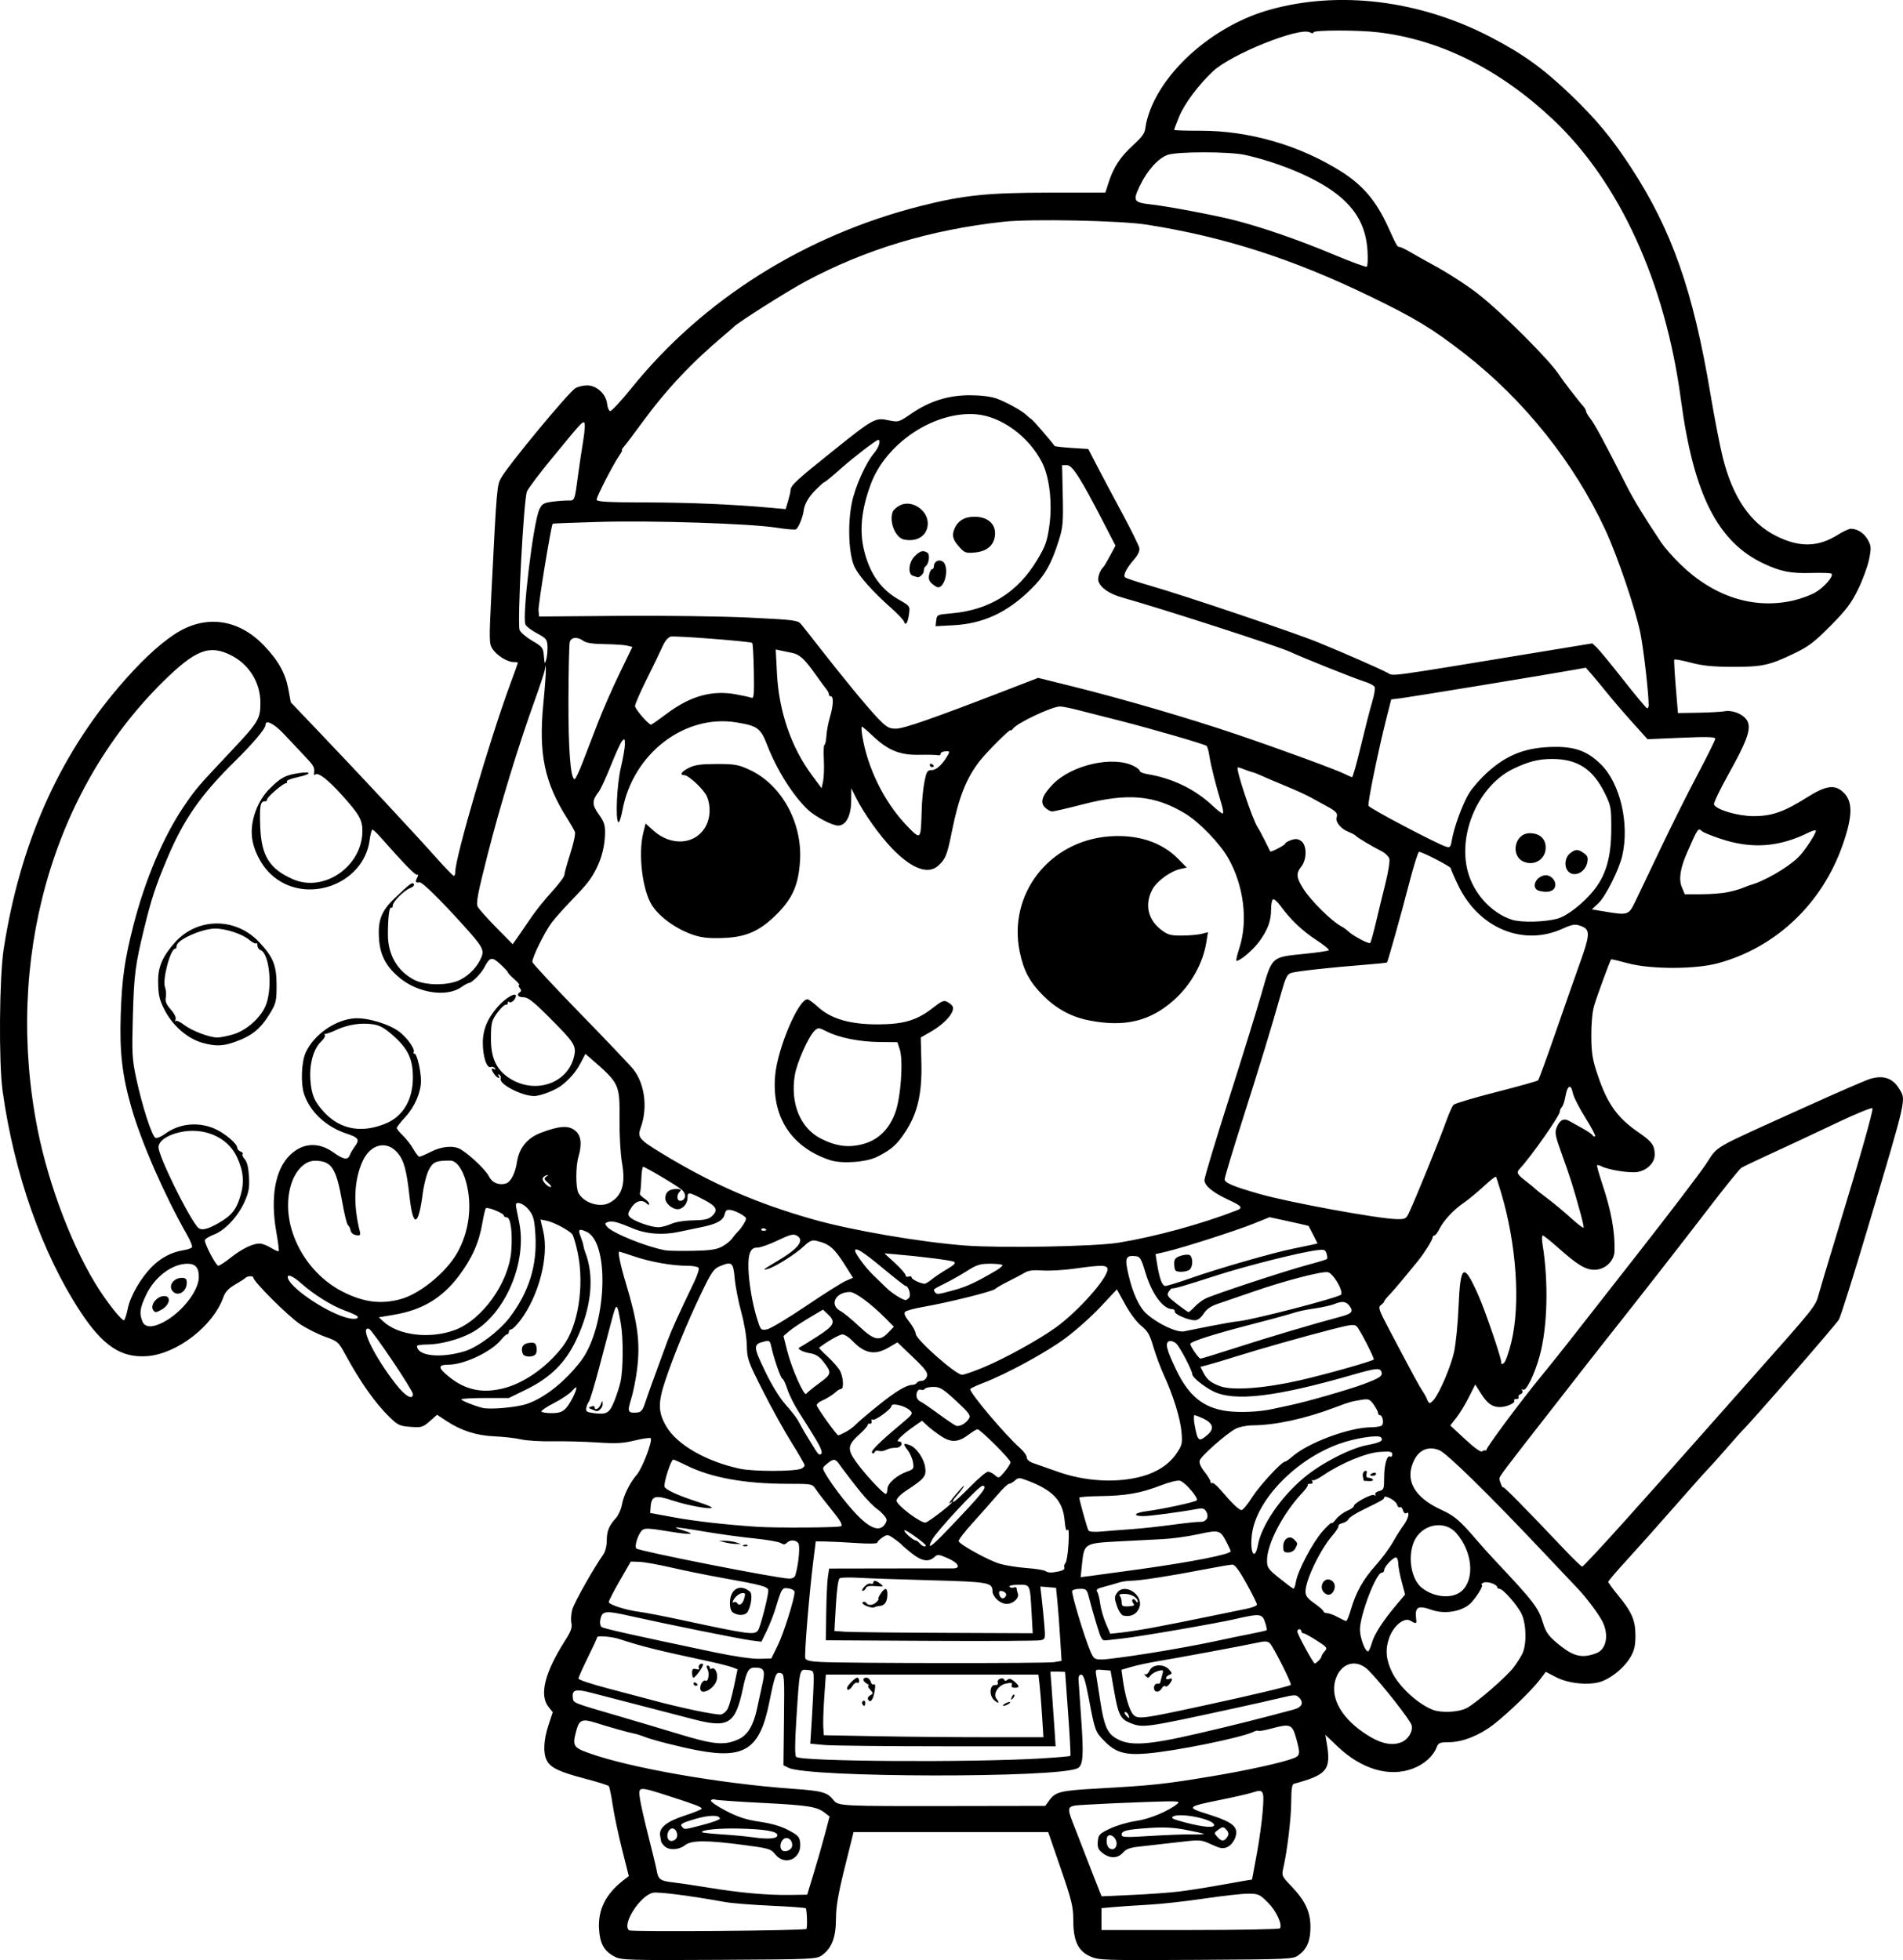 <?xml version="1.0" encoding="UTF-8" standalone="no"?>
<!-- Created with Inkscape (http://www.inkscape.org/) -->

<svg
   width="332.475mm"
   height="342.469mm"
   viewBox="0 0 332.475 342.469"
   version="1.1"
   id="svg1"
   xml:space="preserve"
   xmlns="http://www.w3.org/2000/svg"
   xmlns:svg="http://www.w3.org/2000/svg"><defs
     id="defs1"><clipPath
       clipPathUnits="userSpaceOnUse"
       id="clipPath3"><path
         id="path3"
         style="fill:#ff0000;fill-opacity:1;fill-rule:nonzero;stroke:none;stroke-width:0.265"
         d="M 117.464,-9.186 V 177.167 H 291.495 V -9.186 Z M 147.334,111.931 c 4.149,-0.092 4.552,4.357 -0.092,5.084 -1.195,0.187 -2.39,0.381 -3.57,0.655 -1.902,0.431 -3.801,0.869 -5.685,1.373 -4.843,1.295 -6.431,-3.457 -1.602,-4.804 2.039,-0.569 4.104,-1.04 6.168,-1.508 1.289,-0.299 2.595,-0.512 3.902,-0.719 0.31,-0.049 0.603,-0.075 0.88,-0.081 z" /></clipPath><clipPath
       clipPathUnits="userSpaceOnUse"
       id="clipPath29"><path
         id="path30"
         style="fill:#ff0000;fill-opacity:1;fill-rule:nonzero;stroke:none;stroke-width:0.265"
         d="M -43.23,-9.228 V 216.918 H 174.315 V -9.228 Z M 64.459,27.799 c 2.205,0.075 3.149,2.778 0.337,5.093 -1.015,0.835 -0.499,0.393 -1.541,1.333 -0.051,0.05 -0.1,0.101 -0.15,0.151 0.22,0.811 0.125,1.873 -0.521,3.116 -0.875,1.685 -1.749,3.37 -2.654,5.039 -0.978,1.836 -1.883,3.712 -2.891,5.53 -2.43,4.385 -6.499,1.653 -4.214,-2.809 0.315,-0.616 0.638,-1.229 0.953,-1.845 -0.007,-0.023 -0.015,-0.043 -0.022,-0.066 -0.595,-2.008 -0.069,-3.784 0.689,-5.659 1.274,-2.682 3.164,-4.982 5.254,-7.063 1.251,-1.138 0.627,-0.597 1.868,-1.628 0.964,-0.801 1.889,-1.157 2.675,-1.191 0.074,-0.003 0.146,-0.004 0.217,-0.001 z M 107.156,139.452 v 5.3e-4 h 1.332 c 3.185,0 4.318,2.034 3.452,3.522 1.261,1.236 0.77,3.284 -1.765,3.911 -0.549,0.616 -1.49,1.105 -2.851,1.261 -0.137,0.016 -0.274,0.031 -0.411,0.047 -2.651,0.305 -4.055,-0.978 -4.036,-2.332 -0.348,-0.335 -0.565,-0.745 -0.622,-1.186 -3.343,-0.946 -2.812,-4.861 1.596,-4.861 h 0.989 c 0.119,0 0.233,0.004 0.346,0.009 0.539,-0.217 1.168,-0.371 1.971,-0.371 z" /></clipPath><clipPath
       clipPathUnits="userSpaceOnUse"
       id="clipPath48"><path
         id="path49"
         style="fill:#ff0000;fill-opacity:1;fill-rule:nonzero;stroke:none;stroke-width:0.265"
         d="M 41.091,5.534 V 221.556 H 225.286 V 5.534 Z M 200.736,27.814 c 1.729,0.019 2.649,1.415 2.086,2.936 0.034,0.916 -0.448,2.032 -1.673,3.09 -1.147,0.992 -0.564,0.491 -1.752,1.502 -1.464,1.224 -2.914,2.469 -4.415,3.646 -1.776,1.393 -3.3,1.325 -4.092,0.54 -1.314,0.839 -2.65,1.642 -3.984,2.446 -4.294,2.588 -6.806,-1.809 -2.513,-4.397 1.384,-0.834 2.777,-1.656 4.133,-2.538 2.022,-1.284 4.052,-2.554 5.996,-3.956 1.191,-0.886 2.419,-1.714 3.69,-2.479 0.94,-0.565 1.799,-0.798 2.523,-0.79 z m -20.135,16.378 c 1.024,0.015 1.877,0.8 2.033,2.11 0.718,0.616 1.17,1.82 0.937,3.569 -0.199,1.498 -0.825,2.882 -1.489,4.224 -0.631,1.325 -1.475,2.521 -2.325,3.71 -0.383,0.58 -0.187,0.283 -0.588,0.891 -1.639,2.485 -3.795,2.512 -4.699,1.247 -2.336,3.06 -5.919,0.908 -3.888,-3.193 0.881,-1.779 1.751,-3.563 2.632,-5.343 0.834,-1.685 1.981,-2.401 2.971,-2.401 0.144,-8e-6 0.278,0.034 0.414,0.063 0.316,-0.73 0.627,-1.462 0.929,-2.198 0.772,-1.885 2.007,-2.694 3.073,-2.678 z" /></clipPath><clipPath
       clipPathUnits="userSpaceOnUse"
       id="clipPath83"><path
         id="path84"
         style="fill:#ff0000;fill-opacity:1;fill-rule:nonzero;stroke:none;stroke-width:0.265"
         d="M 132.474,-7.02 V 208.971 H 400.13 V -7.02 Z M 255.342,107.773 c 0.047,-0.001 0.095,-5.3e-4 0.143,0.002 1.045,0.054 2.19,0.946 2.813,2.886 0.307,0.956 0.456,1.952 0.58,2.946 0.105,0.896 0.146,1.798 0.173,2.7 0.049,0.457 0.091,0.915 0.134,1.373 0.032,0.334 -0.006,0.606 -0.033,0.887 0.917,0.087 1.972,0.687 2.893,1.982 0.57,0.801 1.075,1.645 1.573,2.491 0.431,0.671 0.926,1.295 1.376,1.954 0.093,0.157 0.186,0.314 0.279,0.471 1.353,2.285 0.702,4.101 -0.559,4.645 -1.02,0.911 -2.908,0.691 -4.385,-1.562 -0.239,-0.365 -0.478,-0.73 -0.729,-1.087 -0.216,-0.336 -0.388,-0.695 -0.574,-1.046 0.608,2.159 -0.889,3.607 -2.71,3.036 -0.616,0.275 -1.361,0.46 -2.342,0.399 -1.467,-0.091 -2.933,-0.193 -4.399,-0.296 -1.796,-0.111 -3.597,-0.198 -5.398,-0.193 -5.014,0.015 -5.014,-5.049 0,-5.065 1.903,-0.006 3.807,0.088 5.707,0.203 0.635,0.044 1.271,0.085 1.906,0.128 -2.172,-2.84 -4.36,-5.667 -6.601,-8.453 -2.161,-2.685 -1.065,-5.119 0.858,-5.113 0.628,0.002 1.345,0.277 2.066,0.876 0.364,-0.695 0.988,-1.1 1.69,-1.132 0.505,-0.023 1.05,0.149 1.567,0.543 0.093,-0.019 0.178,-0.065 0.274,-0.07 0.594,-0.032 1.239,0.203 1.815,0.734 -0.664,-2.602 0.469,-4.21 1.884,-4.241 z m 0.768,13.726 c -0.032,0.104 -0.068,0.203 -0.109,0.298 0.124,0.163 0.249,0.325 0.373,0.488 -0.098,-0.264 -0.22,-0.535 -0.254,-0.779 -0.004,-0.001 -0.007,-0.005 -0.01,-0.006 z m 30.329,39.335 h 0.777 c 5.014,0 5.014,5.065 0,5.065 h -0.777 c -5.014,0 -5.014,-5.065 0,-5.065 z" /></clipPath><clipPath
       clipPathUnits="userSpaceOnUse"
       id="clipPath102"><path
         id="path103"
         style="fill:#ff0000;fill-opacity:1;fill-rule:nonzero;stroke:none;stroke-width:0.265"
         d="M 245.095,-91.085 V 149.538 H 484.247 V -91.085 Z M 386.76,31.187 h 1.65 c 5.014,0 5.014,5.065 0,5.065 h -1.65 c -5.014,0 -5.014,-5.065 0,-5.065 z M 278.242,82.629 c 1.018,-0.028 2.247,0.632 3.228,2.236 0.354,0.578 0.768,1.115 1.156,1.669 -0.179,-0.355 -0.185,-0.572 0.174,-0.552 0.231,0.012 0.612,0.121 1.194,0.353 1.53,0.608 2.705,1.776 3.919,2.845 1.817,1.6 0.342,0.262 2.186,1.957 3.604,3.312 0.416,6.943 -3.167,3.954 -0.796,1.298 -2.871,1.492 -4.73,-0.776 -1.836,-2.239 -3.672,-4.499 -5.159,-6.99 -1.607,-2.69 -0.498,-4.649 1.199,-4.696 z m 48.669,29.818 c 0.832,-0.023 1.844,0.352 2.893,1.294 1.313,1.18 2.463,2.509 3.553,3.893 0.661,0.847 0.337,0.434 0.973,1.24 1.192,1.511 1.339,2.902 0.893,3.822 -0.016,1.86 -2.198,3.006 -4.869,1.014 -1.747,-1.303 -3.553,-2.525 -5.469,-3.568 -3.578,-1.948 -3.294,-5.278 -0.617,-5.341 0.191,-0.004 0.416,0.041 0.631,0.072 -0.168,-1.358 0.693,-2.391 2.01,-2.427 z" /></clipPath><clipPath
       clipPathUnits="userSpaceOnUse"
       id="clipPath113"><path
         id="path114"
         style="fill:#ff0000;fill-opacity:1;fill-rule:nonzero;stroke:none;stroke-width:0.265"
         d="m 157.066,-116.178 v 259.561 h 295.043 v -259.561 z M 393.264,24.766 c 0.581,0.011 1.242,0.145 1.968,0.439 0.12,0.049 0.24,0.098 0.36,0.146 4.647,1.882 2.736,6.584 -1.907,4.692 -0.149,-0.061 -0.299,-0.122 -0.449,-0.182 -3.917,-1.596 -3.112,-5.153 0.027,-5.095 z M 342.535,35.836 c 1.181,-0.021 2.405,1.064 2.649,3.402 0.172,1.646 0.305,3.295 0.421,4.946 0.065,0.913 0.111,1.827 0.156,2.741 0.246,5.008 -4.813,5.256 -5.059,0.248 -0.043,-0.879 -0.087,-1.758 -0.149,-2.635 -0.107,-1.53 -0.233,-3.058 -0.382,-4.584 -0.259,-2.651 1.026,-4.095 2.365,-4.118 z m -33.149,10.457 c 3.772,0.034 4.177,4.206 -0.279,5.096 -2.779,0.555 -5.597,1.027 -8.441,1.011 -5.014,-0.028 -5.014,-5.084 0,-5.064 2.507,0.01 4.994,-0.417 7.443,-0.913 0.461,-0.093 0.887,-0.134 1.277,-0.13 z" /></clipPath><clipPath
       clipPathUnits="userSpaceOnUse"
       id="clipPath120"><path
         id="path121"
         style="fill:#ff0000;fill-opacity:1;fill-rule:nonzero;stroke:none;stroke-width:0.265"
         d="M 344.491,-224.742 V 93.74 H 637.437 V -224.742 Z m 57.98,209.9 c 0.18,0.019 0.442,0.736 1.12,2.612 1.049,2.901 1.048,6.019 1.03,9.064 0.014,1.384 -0.104,2.763 -0.22,4.14 -0.594,7.065 -7.742,6.459 -7.137,-0.606 0.102,-1.192 0.212,-2.384 0.194,-3.582 0.01,-1.333 0.012,-2.65 -0.1,-3.98 -0.028,-0.332 -0.067,-0.662 -0.101,-0.994 -0.05,-0.273 -0.127,-0.542 -0.151,-0.819 -0.002,-0.026 0.051,-0.015 0.077,-0.022 v 5.291e-4 c 4.911,-1.36 4.827,-5.865 5.286,-5.815 z m 133.457,6.23 c 1.673,0.041 3.331,1.648 3.508,4.967 0.11,2.057 0.326,4.101 0.649,6.136 0.19,1.182 0.086,0.629 0.301,1.658 1.455,6.94 -5.614,8.389 -7.016,1.438 -0.27,-1.337 -0.151,-0.677 -0.36,-1.978 -0.342,-2.169 -0.587,-4.348 -0.701,-6.541 -0.194,-3.762 1.722,-5.726 3.618,-5.679 z" /></clipPath><clipPath
       clipPathUnits="userSpaceOnUse"
       id="clipPath135"><path
         id="path136"
         style="fill:#ff0000;fill-opacity:1;fill-rule:nonzero;stroke:none;stroke-width:0.265"
         d="M 477.204,-278.281 V 24.964 H 771.33 V -278.281 Z m 210.631,135.235 c 0.649,0.035 1.758,0.625 3.629,1.812 2.196,1.392 3.007,3.98 3.718,6.326 2.056,6.786 -4.882,8.854 -6.864,2.046 -0.027,-0.092 -0.73,-2.143 -0.731,-2.214 -7.9e-4,-0.063 0.207,0.09 0.187,0.03 -0.102,-0.312 -0.801,-0.228 -0.785,-0.595 0.214,-4.87 -0.582,-7.482 0.845,-7.405 z m -130.474,16.82 c 0.913,0.03 1.975,0.321 3.143,0.957 2.784,1.515 5.891,2.183 8.941,2.926 0.049,0.011 0.098,0.023 0.147,0.034 0.394,-0.233 0.868,-0.356 1.405,-0.343 0.586,0.014 1.246,0.191 1.956,0.556 0.817,-0.371 1.604,-0.614 2.297,-0.621 2.818,-0.029 4.295,2.613 2.367,5.305 3.089,4.801 -0.884,8.357 -4.597,5.381 -3.035,3.455 -7.309,1.009 -5.866,-3.51 -3.376,-0.823 -6.775,-1.657 -9.854,-3.322 -5.068,-2.74 -3.897,-7.494 0.06,-7.363 z" /></clipPath><clipPath
       clipPathUnits="userSpaceOnUse"
       id="clipPath194"><path
         id="path195"
         style="fill:#ff0000;fill-opacity:1;fill-rule:nonzero;stroke:none;stroke-width:0.265"
         d="M 586.953,-316.373 V -43.138 H 818.308 V -316.373 Z m 53.828,72.49 c 5.334,0.125 5.822,6.026 -0.496,7.199 -2.322,0.431 -4.653,0.82 -7,1.081 -7.047,0.783 -7.758,-6.323 -0.713,-7.127 2.146,-0.245 4.278,-0.598 6.401,-0.995 0.653,-0.122 1.257,-0.171 1.809,-0.158 z m 77.852,114.108 c 5.866,-0.176 6.487,6.105 -0.071,7.191 -0.65,0.108 -1.301,0.219 -1.95,0.334 -0.186,1.569 -1.657,3.152 -4.701,3.588 -1.375,0.197 -2.749,0.395 -4.116,0.642 -5.881,1.061 -7.651,-3.737 -3.89,-6.031 -0.444,-1.629 0.751,-3.612 4.075,-4.515 1.142,-0.31 2.302,-0.545 3.459,-0.789 0.65,-0.137 1.253,-0.199 1.805,-0.199 0.723,5.3e-4 1.355,0.112 1.9,0.302 0.75,-0.132 1.499,-0.273 2.248,-0.398 0.437,-0.073 0.851,-0.113 1.242,-0.125 z m -47.002,6.364 c 0.357,0.005 0.666,0.064 0.98,0.115 0.233,-0.014 0.459,-0.02 0.676,-0.017 5.137,0.085 6.028,4.924 1.742,6.653 -0.279,1.554 -1.868,3.015 -4.953,3.209 -1.326,0.083 -2.653,0.193 -3.983,0.181 -6.214,-0.058 -6.913,-5.512 -2.233,-6.827 0.301,-1.446 1.792,-2.735 4.474,-2.882 1.038,-0.211 0.525,-0.119 1.763,-0.315 0.547,-0.087 1.058,-0.124 1.532,-0.117 z m 99.073,6.165 c 0.899,0.004 1.966,0.251 3.169,0.818 2.023,0.953 3.732,2.451 5.497,3.8 0.855,0.653 1.413,1.334 1.839,2.011 0.19,0.084 0.377,0.171 0.568,0.253 0.084,0.036 0.127,0.087 0.208,0.124 0.489,0.022 1.013,0.09 1.575,0.215 1.253,0.28 2.423,0.79 3.569,1.351 4.569,2.236 4.099,6.224 1.184,7.095 -0.846,1.196 -2.706,1.953 -5.421,1.429 -0.562,-0.108 -1.188,-0.184 -1.733,-0.328 -1.776,-0.47 -3.097,-1.215 -3.97,-2.048 -0.964,0.147 -2.141,0.029 -3.489,-0.469 -0.123,-0.045 -0.246,-0.09 -0.368,-0.136 -3.715,-1.372 -4.651,-4.083 -3.594,-5.79 -0.64,-0.869 -0.889,-1.776 -0.757,-2.584 -2.495,-2.691 -1.481,-5.754 1.723,-5.739 z m -62.233,1.085 c 4.846,0.175 5.452,5.705 -0.564,7.221 -1.726,0.435 -3.461,0.814 -5.211,1.139 -6.971,1.294 -8.371,-5.705 -1.405,-7.023 1.627,-0.308 3.245,-0.645 4.849,-1.058 0.858,-0.221 1.637,-0.305 2.33,-0.28 z m -33.08,3.914 h 1.593 c 7.09,0 7.09,7.162 0,7.162 h -1.593 c -7.09,0 -7.09,-7.162 0,-7.162 z m 63.159,22.509 c 0.183,-0.003 0.366,-0.002 0.549,0.001 7.089,0.128 7.089,7.3 0,7.162 -1.22,-0.024 -2.435,0.137 -3.646,0.261 -7.053,0.722 -7.782,-6.406 -0.728,-7.125 1.272,-0.13 2.546,-0.281 3.825,-0.3 z" /></clipPath><clipPath
       clipPathUnits="userSpaceOnUse"
       id="clipPath198"><path
         id="path198"
         style="fill:#ff0000;fill-opacity:1;fill-rule:nonzero;stroke:none;stroke-width:0.265"
         d="m 554.032,-616.471 v 310.772 H 874.629 V -616.471 Z m 150.945,162.122 c 5.869,-0.061 6.366,6.229 -0.211,7.188 -4.826,0.703 -2.391,0.328 -7.302,1.126 -4.89,0.876 -9.753,2.076 -14.71,2.484 -7.066,0.582 -7.042,-6.332 0,-7.162 4.519,-0.533 8.968,-1.568 13.446,-2.371 5.065,-0.823 2.554,-0.436 7.532,-1.163 0.439,-0.064 0.854,-0.096 1.245,-0.1 z" /></clipPath><clipPath
       clipPathUnits="userSpaceOnUse"
       id="clipPath220"><path
         id="path221"
         style="fill:#ff0000;fill-opacity:1;fill-rule:nonzero;stroke:none;stroke-width:0.265"
         d="M 393.398,-651.944 V -304.562 h 319.202 v -347.382 z m 253.474,152.846 c 0.975,-0.028 1.955,0.539 2.718,1.606 0.253,-0.065 0.514,-0.096 0.778,-0.086 1.688,0.068 3.497,1.686 3.977,4.975 0.842,5.781 2.199,11.472 3.517,17.159 0.235,1.012 0.242,1.87 0.153,2.642 0.629,1.273 1.166,2.595 1.687,3.905 0.159,0.441 0.317,0.881 0.476,1.322 2.401,6.672 -4.362,9.094 -6.743,2.415 -0.113,-0.317 -0.226,-0.634 -0.339,-0.951 0.025,0.303 0.013,0.328 0.061,0.933 0.573,7.067 -6.576,7.642 -7.139,0.574 -0.092,-1.152 -0.088,-1.408 -0.115,-1.756 -0.912,-0.594 -1.773,-1.65 -2.395,-3.244 -0.409,-1.048 -0.805,-2.103 -1.282,-3.123 -1.879,-4.014 -0.199,-6.824 2.104,-6.821 0.415,5.3e-4 0.851,0.095 1.29,0.288 2.2e-4,-0.159 -0.004,-0.317 -0.004,-0.475 2.6e-4,-0.376 0.025,-0.727 0.063,-1.063 -0.74,-4.137 -1.426,-8.284 -1.979,-12.451 -0.496,-3.734 1.269,-5.791 3.173,-5.846 z m 19.151,17.42 c 1.492,0.032 3.161,1.245 4.111,3.964 0.812,2.325 1.342,4.731 1.842,7.138 1.441,6.942 -5.581,8.396 -7.014,1.452 -0.427,-2.069 -0.873,-4.14 -1.559,-6.142 -1.365,-3.983 0.44,-6.458 2.621,-6.412 z" /></clipPath></defs><g
     id="layer1"
     transform="translate(-497.066,679.754)"><path
       style="fill:#000000"
       d="m 604.509,-337.858 c -1.884,-0.972 -2.617,-2.245 -2.782,-4.832 -0.215,-3.383 1.154,-6.139 4.241,-8.535 l 0.955,-0.741 -1.189,-4.723 c -0.654,-2.598 -1.387,-6.073 -1.628,-7.722 -0.241,-1.649 -0.547,-3.123 -0.679,-3.276 -0.132,-0.152 -2.04,-0.75 -4.24,-1.327 -4.438,-1.164 -5.955,-1.894 -6.604,-3.178 -0.651,-1.286 -0.539,-3.567 0.301,-6.125 l 0.748,-2.279 -0.748,-0.951 c -1.636,-2.079 -0.633,-6.029 2.953,-11.635 0.988,-1.544 1.228,-2.221 1.059,-2.987 -0.12,-0.545 -0.052,-1.606 0.15,-2.357 0.321,-1.191 3.643,-7.094 5.414,-9.619 0.353,-0.503 0.612,-1.521 0.612,-2.404 0,-1.678 0.375,-2.611 1.588,-3.955 0.438,-0.485 0.908,-1.51 1.045,-2.277 0.303,-1.698 1.378,-3.882 2.618,-5.318 0.972,-1.126 2.816,-5.975 2.422,-6.37 -0.127,-0.127 -1.367,0.048 -2.756,0.388 -2.079,0.509 -3.25,0.571 -6.631,0.35 -2.259,-0.148 -5.773,-0.238 -7.811,-0.2 -2.037,0.038 -4.498,-0.114 -5.468,-0.338 -0.97,-0.224 -3.034,-0.46 -4.586,-0.525 -3.165,-0.132 -5.862,-0.993 -8.418,-2.686 l -1.641,-1.087 -1.289,1.131 c -1.199,1.053 -1.432,1.121 -3.358,0.982 -1.884,-0.136 -2.213,-0.29 -3.674,-1.714 -2.503,-2.439 -5.062,-6.064 -7.707,-10.916 -1.207,-2.215 -1.333,-2.325 -3.562,-3.124 -1.271,-0.456 -3.24,-1.45 -4.377,-2.209 -2.048,-1.368 -8.132,-7.43 -8.132,-8.103 0,-0.358 -1.093,-0.309 -1.411,0.064 -0.097,0.114 -0.897,0.625 -1.778,1.136 -1.168,0.678 -1.73,1.29 -2.078,2.263 -1.78,4.972 -8.046,9.823 -13.224,10.239 -4.6,0.369 -7.809,-1.767 -11.79,-7.848 -6.633,-10.132 -11.527,-24.041 -13.531,-38.453 -0.693,-4.985 -0.578,-19.907 0.191,-24.857 2.829,-18.202 9.479,-33.326 20.127,-45.777 3.614,-4.226 6.824,-7.262 9.686,-9.162 5.308,-3.524 11.152,-2.786 15.688,1.98 2.509,2.637 3.712,4.795 4.226,7.579 l 0.427,2.314 5.14,5.387 c 7.03,7.367 16.458,17.485 20.077,21.547 1.649,1.851 3.118,3.378 3.263,3.392 0.146,0.015 0.266,-0.331 0.267,-0.767 0.008,-2.535 6.059,-23.186 9.576,-32.682 0.747,-2.016 1.358,-3.723 1.358,-3.792 0,-0.07 -0.357,-0.127 -0.794,-0.128 -1.069,-0.002 -2.909,-1.164 -3.662,-2.312 -0.571,-0.872 -0.583,-1.531 -0.176,-9.63 0.945,-18.803 0.96,-18.975 1.765,-20.339 1.41,-2.39 11.494,-14.568 12.849,-15.517 0.417,-0.292 1.374,-0.531 2.126,-0.531 1.665,0 3.312,1.537 3.481,3.251 0.06,0.608 0.29,1.164 0.511,1.236 0.221,0.072 1.912,-1.741 3.757,-4.03 12.499,-15.502 30.374,-26.738 50.655,-31.84 7.389,-1.859 11.534,-2.285 22.345,-2.297 l 9.778,-0.011 0.569,-1.764 c 0.865,-2.682 2.047,-4.482 4.29,-6.531 1.647,-1.505 2.061,-2.106 2.157,-3.134 0.065,-0.699 0.469,-2.146 0.898,-3.215 3.028,-7.552 11.64,-14.728 20.743,-17.285 12.217,-3.432 26.298,-1.686 38.737,4.804 5.631,2.938 9.062,5.411 13.837,9.975 4.464,4.267 7.231,7.594 10.58,12.723 7.146,10.944 10.875,21.558 13.889,39.528 0.699,4.172 1.667,9.172 2.15,11.113 1.742,6.997 4.782,11.484 9.336,13.778 4.061,2.045 7.347,1.98 10.806,-0.214 0.902,-0.572 1.92,-1.04 2.26,-1.04 1.158,0 2.349,0.785 2.986,1.969 0.571,1.06 0.59,1.407 0.189,3.398 -0.246,1.22 -1.108,3.567 -1.917,5.216 -1.199,2.445 -2.091,3.625 -4.83,6.388 -2.824,2.849 -3.838,3.618 -6.359,4.825 -4.335,2.076 -5.572,2.344 -10.76,2.329 -3.494,-0.01 -5.237,-0.187 -7.321,-0.744 -1.504,-0.402 -2.785,-0.629 -2.846,-0.503 -0.061,0.126 0.059,2.275 0.266,4.776 l 0.376,4.547 3.528,-0.061 c 1.94,-0.034 4.018,-0.148 4.617,-0.254 1.548,-0.275 3.591,0.667 4.066,1.875 0.549,1.394 -0.228,3.481 -3.442,9.236 -1.45,2.597 -2.558,4.923 -2.464,5.169 0.353,0.921 4.156,2.043 6.923,2.043 3.192,0 5.327,-0.751 9.34,-3.285 3.279,-2.07 4.808,-2.293 6.293,-0.918 1.722,1.596 1.702,4.12 -0.073,9.209 -3.58,10.266 -11.631,17.921 -21.752,20.684 -4.012,1.095 -11.821,1.096 -15.826,0.003 -1.536,-0.419 -2.829,-0.722 -2.875,-0.674 -0.213,0.229 -2.561,6.639 -3.005,8.203 -0.296,1.042 -0.487,3.208 -0.468,5.292 0.028,2.969 0.208,4.043 1.137,6.783 1.713,5.05 3.426,7.433 7.2,10.017 2.253,1.542 2.742,2.226 2.742,3.83 0,1.411 -1.276,2.706 -2.982,3.026 -1.285,0.241 -5.056,-0.347 -6.309,-0.983 -0.356,-0.181 -0.707,-0.269 -0.78,-0.197 -0.073,0.073 0.335,1.53 0.905,3.239 1.572,4.708 2.248,8.425 2.145,11.794 -0.053,1.73 -1.676,3.236 -3.487,3.236 -1.604,0 -2.961,-0.826 -6.445,-3.922 -1.284,-1.141 -2.461,-2.075 -2.615,-2.075 -0.154,0 -0.17,0.675 -0.036,1.499 1.089,6.705 0.882,14.572 -0.514,19.612 -0.895,3.23 -2.345,6.166 -2.881,5.835 -0.241,-0.149 -0.296,-0.084 -0.141,0.166 0.142,0.229 0.011,0.503 -0.296,0.621 -0.302,0.116 -0.462,0.353 -0.354,0.527 0.107,0.174 -0.062,0.316 -0.376,0.316 -0.314,0 -0.487,0.136 -0.385,0.301 0.245,0.396 -1.349,1.11 -2.477,1.11 -1.355,0 -2.203,-0.602 -3.313,-2.352 l -1.012,-1.596 -1.126,2.239 c -0.619,1.231 -1.602,2.842 -2.183,3.58 l -1.057,1.341 2.602,2.413 c 1.679,1.557 2.738,2.302 2.987,2.102 0.212,-0.171 0.49,-0.233 0.617,-0.138 0.128,0.095 0.162,0.076 0.076,-0.042 -0.173,-0.239 6.04,-8.605 9.665,-13.014 1.276,-1.552 3.437,-4.251 4.803,-5.997 1.365,-1.746 6.83,-8.727 12.144,-15.512 5.314,-6.785 10.587,-13.707 11.719,-15.382 2.36,-3.492 0.4,-2.359 17.388,-10.054 5.433,-2.461 10.513,-4.67 11.289,-4.91 2.345,-0.724 3.989,-0.181 5.133,1.695 1.232,2.02 1.456,1.024 -5.452,24.231 -2.454,8.246 -4.736,15.493 -5.07,16.104 -0.446,0.815 -15.639,18.268 -16.998,19.526 -0.105,0.097 -1.369,1.526 -2.809,3.175 -1.44,1.649 -2.869,3.238 -3.175,3.53 -0.306,0.292 -2.85,3.15 -5.654,6.35 -2.803,3.2 -6.574,7.429 -8.378,9.396 -1.805,1.968 -3.281,3.698 -3.281,3.845 0,0.147 0.73,1.154 1.623,2.238 2.49,3.025 3.112,4.438 3.122,7.096 0.007,1.785 -0.179,2.623 -0.839,3.78 -0.965,1.692 -2.952,3.413 -4.865,4.212 -2.006,0.838 -5.858,0.529 -8.136,-0.652 l -1.819,-0.944 -1.129,1.476 c -1.378,1.802 -5.469,5.754 -7.968,7.699 -2.455,1.909 -5.443,3.107 -7.779,3.118 -1.615,0.007 -1.902,0.116 -2.17,0.822 -0.615,1.617 -2.174,3.028 -4.186,3.788 -4.098,1.549 -8.962,0.121 -13.144,-3.858 l -2.141,-2.038 0.238,1.41 c 0.796,4.712 0.123,5.549 -5.752,7.149 -0.307,0.084 -0.443,1.008 -0.447,3.042 -0.006,2.849 -0.665,8.447 -1.355,11.518 -0.341,1.518 -0.332,1.54 1.394,3.345 2.402,2.512 3.319,4.477 3.319,7.108 0,2.401 -0.598,3.829 -2.054,4.907 -0.973,0.72 -1.384,0.74 -17.918,0.835 -16.229,0.094 -16.988,0.069 -18.506,-0.602 -2.133,-0.944 -2.956,-2.716 -2.961,-6.375 -0.003,-2.32 -0.273,-3.427 -2.192,-9 l -2.188,-6.354 -17.003,0.004 -17.003,0.004 -1.535,6.174 c -1.163,4.678 -1.536,6.857 -1.539,8.996 -0.005,3.2 -0.727,5.095 -2.411,6.327 -0.969,0.709 -1.452,0.731 -17.992,0.823 -15.674,0.087 -17.09,0.046 -18.206,-0.529 z m 33.446,-4.878 c 0.198,-0.191 0.097,-3.395 -0.114,-3.606 -0.1,-0.1 -2.843,-0.301 -6.097,-0.447 -3.254,-0.146 -6.869,-0.438 -8.033,-0.649 -5.982,-1.083 -11.667,-1.816 -12.56,-1.62 -2.29,0.503 -5.534,5.636 -4.156,6.575 0.451,0.307 30.634,0.06 30.96,-0.253 z m 82.736,-0.101 c 0.44,-0.712 -0.652,-3.053 -2.1,-4.501 -1.457,-1.457 -1.67,-1.552 -3.489,-1.552 -1.066,0 -4.523,0.386 -7.682,0.857 -3.16,0.471 -7.491,0.951 -9.625,1.067 -2.134,0.115 -4.873,0.298 -6.085,0.406 l -2.205,0.196 v 1.912 1.912 h 15.501 c 8.526,0 15.584,-0.134 15.685,-0.298 z m -81.465,-9.6 c 0.627,-2.048 1.509,-5.122 1.96,-6.83 l 0.82,-3.106 -0.857,-0.665 c -1.381,-1.071 -2.892,-1.307 -11.009,-1.719 -4.225,-0.215 -7.9,-0.474 -8.166,-0.576 -0.266,-0.102 -0.578,-0.033 -0.694,0.153 -0.115,0.186 1.05,0.994 2.59,1.795 2.145,1.116 3.531,1.565 5.931,1.922 2.103,0.313 3.762,0.803 5.048,1.492 1.713,0.918 1.927,1.16 2.022,2.289 0.23,2.738 -2.694,4.012 -4.373,1.906 -0.752,-0.943 -1.097,-1.045 -5.499,-1.624 -6.539,-0.861 -9.126,-0.85 -10.261,0.043 -1.074,0.845 -2.816,0.918 -3.583,0.151 -0.305,-0.305 -0.566,-0.662 -0.581,-0.794 -0.014,-0.132 -0.09,-0.58 -0.168,-0.996 -0.261,-1.388 1.071,-2.492 4.263,-3.532 1.643,-0.535 2.987,-1.08 2.987,-1.21 0,-0.306 -1.064,-0.715 -5.836,-2.247 -5.214,-1.674 -5.248,-1.671 -4.961,0.425 0.126,0.922 0.797,3.898 1.49,6.615 0.693,2.716 1.345,5.415 1.448,5.997 0.278,1.574 0.616,1.821 2.836,2.077 1.114,0.128 4.01,0.558 6.435,0.955 5.401,0.884 10.161,1.305 14.067,1.246 l 2.954,-0.045 z m 63.75,3.18 c 1.613,-0.195 4.599,-0.656 6.636,-1.026 2.037,-0.37 4.265,-0.764 4.95,-0.875 l 1.246,-0.203 0.806,-4.32 c 0.443,-2.376 0.921,-5.806 1.061,-7.622 0.285,-3.686 0.167,-3.901 -1.788,-3.261 -0.639,0.209 -3.115,0.777 -5.504,1.261 -6.016,1.221 -6.107,1.319 -2.332,2.507 3.406,1.072 4.595,1.73 4.934,2.733 0.321,0.952 -0.473,2.558 -1.495,3.024 -0.751,0.342 -1.197,0.269 -2.776,-0.454 -1.879,-0.86 -1.886,-0.861 -6.049,-0.37 -2.292,0.27 -5.182,0.599 -6.422,0.73 -1.742,0.184 -2.417,0.426 -2.974,1.066 -0.901,1.037 -2.308,1.069 -3.563,0.082 -0.771,-0.606 -0.928,-0.986 -0.841,-2.028 0.099,-1.182 0.268,-1.359 2.15,-2.256 1.124,-0.535 3.152,-1.131 4.508,-1.323 2.336,-0.331 5.573,-1.667 7.207,-2.973 0.651,-0.52 0.212,-0.547 -5.644,-0.339 -3.493,0.124 -7.938,0.325 -9.878,0.447 -4.123,0.26 -3.97,-0.097 -2.063,4.809 0.679,1.746 1.786,4.604 2.461,6.35 0.674,1.746 1.384,3.556 1.577,4.022 l 0.351,0.847 5.253,-0.237 c 2.889,-0.13 6.573,-0.396 8.185,-0.591 z m -67.518,-7.953 c 0.147,-1.032 -0.809,-1.791 -1.516,-1.204 -0.556,0.461 -0.704,1.471 -0.279,1.896 0.498,0.498 1.691,0.038 1.795,-0.693 z m 56.692,-0.46 c 0,-0.966 -1.027,-1.804 -1.551,-1.265 -0.184,0.19 -0.248,0.79 -0.141,1.334 0.255,1.301 1.692,1.243 1.692,-0.068 z m -76.792,-1.206 c 0.182,-0.942 -0.613,-1.766 -1.218,-1.263 -0.515,0.427 -0.644,1.446 -0.235,1.855 0.43,0.43 1.327,0.064 1.453,-0.592 z m 96.149,0.03 c 0.253,-0.401 0.222,-0.73 -0.106,-1.126 -0.562,-0.677 -0.717,-0.68 -1.584,-0.024 -0.659,0.499 -0.66,0.532 -0.026,1.232 0.719,0.795 1.176,0.773 1.716,-0.083 z m -78.624,-0.263 c 0,-0.689 -2.197,-1.061 -6.879,-1.163 -3.39,-0.074 -6.651,0.265 -6.264,0.652 0.087,0.087 1.651,0.253 3.476,0.37 1.825,0.117 4.191,0.337 5.258,0.49 2.813,0.403 4.41,0.277 4.41,-0.348 z m 72.421,-0.142 c 1.22,0.023 2.162,-0.015 2.092,-0.084 -0.07,-0.07 -1.465,-0.384 -3.101,-0.699 -2.164,-0.416 -3.883,-0.51 -6.314,-0.345 -4.103,0.279 -4.95,0.48 -4.95,1.172 0,0.475 0.611,0.502 5.027,0.227 2.765,-0.172 6.025,-0.294 7.246,-0.271 z m -85.386,-1.68 c 1.601,-0.42 2.91,-0.895 2.91,-1.056 0,-0.702 -1.905,-0.674 -4.392,0.065 -2.155,0.64 -2.588,0.882 -2.268,1.269 0.504,0.608 0.331,0.621 3.75,-0.277 z m 89.255,-0.04 c -0.324,-0.988 -5.923,-2.099 -7.141,-1.417 -0.494,0.276 -0.053,0.494 2.157,1.068 3.296,0.856 5.194,0.989 4.984,0.349 z m -28.764,-4.261 c 1.056,-1.45 1.952,-1.671 8.212,-2.023 9.878,-0.556 11.822,-0.763 20.108,-2.142 6.256,-1.042 12.477,-2.416 14.376,-3.177 1.129,-0.452 1.167,-0.79 0.4,-3.524 -0.674,-2.401 -1.026,-2.539 -4.252,-1.664 -1.197,0.325 -2.253,0.514 -2.347,0.42 -0.094,-0.094 -0.464,-0.023 -0.822,0.158 -2.016,1.017 -13.612,3.379 -18.643,3.798 -3.803,0.316 -5.478,-0.17 -7.401,-2.148 -1.65,-1.697 -1.652,-1.703 -2.769,-7.574 -0.574,-3.016 -0.907,-4.057 -1.298,-4.057 -0.339,0 -0.509,0.314 -0.478,0.882 0.026,0.485 0.24,3.608 0.475,6.939 0.45,6.376 0.325,8.043 -0.64,8.538 -3.358,1.724 -47.013,1.654 -50.507,-0.082 l -0.882,-0.438 0.093,-7.965 c 0.09,-7.712 0.071,-7.971 -0.613,-8.15 -0.793,-0.207 -0.965,0.247 -1.972,5.215 -1.642,8.096 -4.289,9.848 -12.526,8.286 -2.989,-0.567 -7.758,-1.774 -9.102,-2.304 -0.704,-0.278 -1.597,-0.56 -1.985,-0.627 -0.851,-0.148 -4.262,-1.107 -6.742,-1.896 -2.242,-0.713 -2.816,-0.504 -3.288,1.196 -0.791,2.848 -0.651,3.113 2.181,4.129 7.145,2.564 22.871,5.318 35.488,6.214 5.25,0.373 6.134,0.615 7.203,1.974 0.836,1.063 1.14,1.078 20.837,1.046 l 16.168,-0.026 z m -1.548,-7.287 c 2.781,-0.164 5.123,-0.365 5.204,-0.447 0.082,-0.082 -0.089,-3.389 -0.379,-7.35 -0.29,-3.961 -0.529,-7.241 -0.53,-7.29 -10e-4,-0.049 -0.582,-0.088 -1.29,-0.088 h -1.287 l 0.233,3.087 c 0.128,1.698 0.335,4.635 0.458,6.526 l 0.225,3.44 -19.015,-0.002 c -10.458,-10e-4 -20.103,-0.105 -21.433,-0.231 l -2.418,-0.228 0.291,-4.62 c 0.16,-2.541 0.296,-5.414 0.301,-6.384 0.009,-1.728 -0.013,-1.766 -1.117,-1.873 -1.376,-0.133 -1.337,-0.306 -1.9,8.52 -0.278,4.356 -0.288,6.407 -0.035,6.661 0.817,0.817 30.309,1.01 42.69,0.28 z m -52.681,-3.395 c 1.508,-0.704 2.526,-2.408 3.137,-5.254 0.292,-1.358 0.732,-3.391 0.979,-4.518 0.489,-2.235 0.261,-2.697 -1.338,-2.709 -1.087,-0.008 -1.461,0.621 -2.059,3.46 -1.362,6.473 -2.513,7.194 -8.833,5.529 -1.94,-0.511 -6.227,-1.624 -9.525,-2.472 -3.298,-0.849 -6.994,-1.806 -8.212,-2.127 -2.642,-0.696 -3.343,-0.525 -3.189,0.779 0.126,1.064 -0.43,0.839 8.578,3.475 3.104,0.909 7.45,2.203 9.657,2.877 6.492,1.982 8.274,2.14 10.804,0.959 z m 80.257,-0.98 c 5.882,-1.363 10.982,-2.641 16.65,-4.174 1.458,-0.394 1.825,-1.204 0.944,-2.085 -0.541,-0.541 -0.778,-0.535 -3.355,0.082 -1.525,0.365 -4.996,1.147 -7.712,1.738 -15.833,3.442 -16.157,3.489 -18.322,2.662 -1.843,-0.704 -2.201,-1.42 -2.99,-5.973 l -0.559,-3.227 -1.343,-0.111 c -1.341,-0.111 -1.343,-0.109 -1.147,1.058 0.108,0.643 0.437,2.729 0.731,4.636 0.592,3.836 1.161,5.236 2.481,6.101 2.401,1.573 5.404,1.428 14.624,-0.708 z m 35.413,1.563 c 1.223,-0.465 2.112,-1.916 1.84,-3.002 -0.221,-0.882 -5.386,-7.448 -7.556,-9.607 -1.945,-1.934 -4.497,-1.401 -5.568,1.163 -1.31,3.134 0.479,6.815 4.733,9.742 2.683,1.846 4.759,2.386 6.552,1.704 z m -62.719,-4.602 c -0.129,-2.037 -0.326,-4.498 -0.437,-5.468 l -0.203,-1.764 h -18.571 -18.571 l -0.27,3.881 c -0.148,2.134 -0.228,4.516 -0.176,5.292 l 0.093,1.411 9.172,0.176 c 5.045,0.097 13.678,0.176 19.184,0.176 h 10.012 z m -31.416,-2.092 c -0.112,-0.181 -0.042,-0.428 0.156,-0.55 0.197,-0.122 0.359,0.026 0.359,0.328 0,0.62 -0.212,0.711 -0.514,0.222 z m 24.856,-0.024 c 0.291,-0.188 0.688,-0.342 0.882,-0.342 0.194,0 0.115,0.154 -0.176,0.342 -0.291,0.188 -0.688,0.342 -0.882,0.342 -0.194,0 -0.115,-0.154 0.176,-0.342 z m -1.879,-0.718 c -0.85,-0.827 -0.689,-2.656 0.227,-2.581 0.398,0.033 0.574,-0.123 0.463,-0.412 -0.098,-0.256 0.086,-0.566 0.41,-0.691 0.324,-0.124 0.647,-0.051 0.718,0.162 0.09,0.27 0.263,0.276 0.571,0.021 0.317,-0.263 0.657,-0.18 1.2,0.291 0.942,0.817 0.958,1.104 0.064,1.104 -0.447,0 -0.628,-0.174 -0.507,-0.489 0.147,-0.383 -0.065,-0.438 -0.981,-0.251 -1.419,0.289 -2.386,1.851 -1.676,2.707 0.633,0.763 0.26,0.867 -0.49,0.137 z m -21.943,-0.004 c -0.157,-0.253 -0.017,-0.569 0.339,-0.768 0.57,-0.319 0.57,-0.376 -0.005,-1.012 -0.335,-0.37 -0.466,-0.678 -0.29,-0.684 0.176,-0.006 0.041,-0.173 -0.298,-0.37 -0.771,-0.449 -0.802,-1.03 -0.055,-1.03 0.309,0 0.645,0.316 0.746,0.702 0.101,0.386 0.349,0.599 0.551,0.474 0.244,-0.151 0.294,0.226 0.149,1.12 -0.25,1.54 -0.737,2.214 -1.136,1.569 z m 25.08,-0.44 c 0.132,-0.348 0.33,-0.544 0.438,-0.435 0.109,0.109 2.3e-4,0.393 -0.241,0.633 -0.348,0.346 -0.389,0.305 -0.197,-0.197 z m -28.774,-1.594 c 0,-0.413 1.377,-1.83 1.778,-1.83 0.186,0 0.339,0.247 0.339,0.55 0,0.302 -0.154,0.455 -0.341,0.339 -0.188,-0.116 -0.543,0.113 -0.79,0.508 -0.454,0.727 -0.985,0.96 -0.985,0.433 z m 49.164,4.696 c -0.112,-0.291 -0.364,-0.529 -0.561,-0.529 -0.206,0 -0.172,0.224 0.081,0.529 0.242,0.291 0.494,0.529 0.561,0.529 0.067,0 0.031,-0.238 -0.081,-0.529 z m 13.039,-1.624 c 8.702,-1.883 15.082,-3.4 15.325,-3.644 0.203,-0.203 -3.012,-6.603 -3.638,-7.238 -0.419,-0.426 -0.816,-0.443 -2.36,-0.104 -2.178,0.478 -13.735,2.628 -17.556,3.266 -1.455,0.243 -3.408,0.667 -4.34,0.943 l -1.694,0.502 0.228,1.656 c 0.392,2.849 1.145,5.398 1.81,6.133 0.812,0.897 1.434,0.82 12.224,-1.515 z m -8.581,-3.138 c 0,-0.392 0.235,-0.706 0.529,-0.706 0.291,0 0.529,-0.041 0.529,-0.09 0,-0.05 0.148,-0.606 0.328,-1.235 0.32,-1.117 0.306,-1.139 -0.617,-0.909 -0.52,0.129 -1.133,0.487 -1.363,0.794 -0.356,0.477 -0.485,0.487 -0.882,0.066 -0.256,-0.271 -0.289,-0.395 -0.075,-0.276 0.214,0.119 0.568,-0.175 0.786,-0.654 0.51,-1.119 2.458,-1.218 3.404,-0.173 0.576,0.636 0.581,0.718 0.055,0.92 -0.317,0.122 -0.577,0.38 -0.577,0.574 0,0.194 0.238,0.261 0.529,0.15 0.646,-0.248 0.662,0.099 0.042,0.916 -0.256,0.337 -0.58,0.497 -0.721,0.356 -0.141,-0.141 -0.411,0.02 -0.6,0.358 -0.468,0.837 -1.367,0.777 -1.367,-0.091 z m -74.428,3.583 c 0.244,-0.515 0.72,-2.258 1.058,-3.872 l 0.614,-2.935 -0.929,-0.357 c -0.511,-0.196 -2.357,-0.664 -4.104,-1.04 -9.208,-1.981 -11.483,-2.548 -15.699,-3.913 -1.285,-0.416 -3.853,-0.615 -3.793,-0.294 0.019,0.101 -0.707,1.681 -1.614,3.51 -0.907,1.829 -1.649,3.498 -1.649,3.709 0,0.211 2.262,0.972 5.027,1.691 2.765,0.719 6.297,1.653 7.849,2.077 4.88,1.331 11.245,2.656 12.035,2.505 0.417,-0.08 0.958,-0.567 1.203,-1.082 z m -4.84,-3.495 c -0.013,-0.744 0.572,-1.557 0.951,-1.323 0.445,0.275 0.699,-1.294 0.322,-1.997 -0.233,-0.435 -0.227,-0.649 0.018,-0.649 0.201,0 0.365,0.168 0.365,0.374 0,0.205 0.141,0.287 0.313,0.18 0.589,-0.364 1.167,0.801 0.931,1.875 -0.357,1.627 -2.876,2.964 -2.901,1.54 z m -1.165,-0.815 c 0,-0.205 0.159,-0.275 0.353,-0.156 0.194,0.12 0.353,0.288 0.353,0.374 0,0.086 -0.159,0.156 -0.353,0.156 -0.194,0 -0.353,-0.168 -0.353,-0.374 z m -0.265,-1.875 c 0,-0.668 0.145,-0.799 0.717,-0.65 0.462,0.121 0.632,0.051 0.479,-0.197 -0.246,-0.398 0.386,-0.997 0.711,-0.672 0.213,0.213 -1.301,2.356 -1.664,2.356 -0.133,0 -0.242,-0.377 -0.242,-0.837 z m 135.31,6.164 c 1.603,-0.818 6.956,-5.452 8.218,-7.116 0.505,-0.665 1.179,-1.717 1.499,-2.338 0.806,-1.566 0.756,-5.169 -0.098,-6.985 -0.726,-1.544 -3.239,-4.41 -3.866,-4.41 -0.216,0 -0.395,-0.119 -0.396,-0.265 -0.006,-0.532 -1.846,-1.134 -2.428,-0.794 -0.313,0.183 -0.445,0.337 -0.295,0.343 0.401,0.016 -0.609,1.779 -1.753,3.061 -1.398,1.567 -4.558,2.179 -6.95,1.345 -2.542,-0.886 -3.024,-0.554 -2.71,1.866 0.071,0.55 -0.153,0.555 -1.007,0.022 -1.073,-0.67 -2.956,0.833 -3.726,2.973 -0.725,2.016 -0.581,3.802 0.482,5.998 1.226,2.533 4.471,5.539 7.099,6.577 1.502,0.593 4.497,0.453 5.929,-0.278 z m -72.121,-8.029 1.365,-0.226 -0.254,-4.092 c -0.14,-2.251 -0.357,-5.124 -0.483,-6.385 l -0.229,-2.293 -1.374,-0.113 -1.374,-0.113 0.236,2.008 c 0.13,1.104 0.334,3.17 0.454,4.591 0.212,2.512 0.195,2.589 -0.625,2.789 -0.464,0.113 -9.099,0.161 -19.188,0.107 l -18.344,-0.098 0.064,-4.763 c 0.035,-2.619 0.164,-5.44 0.287,-6.268 l 0.223,-1.505 10.296,-0.019 c 5.663,-0.01 10.743,-0.013 11.29,-0.007 1.54,0.019 1.046,-0.956 -0.913,-1.802 -1.563,-0.675 -1.729,-0.686 -2.321,-0.15 -0.99,0.896 -2.204,0.684 -3.93,-0.688 -0.871,-0.692 -1.665,-1.373 -1.764,-1.513 -0.099,-0.14 -0.691,-0.611 -1.315,-1.047 -1.079,-0.753 -1.179,-0.763 -2.028,-0.207 -0.491,0.322 -0.894,0.729 -0.894,0.904 0,0.185 -1.515,0.216 -3.616,0.073 -1.989,-0.135 -4.41,-0.257 -5.38,-0.271 l -1.764,-0.025 -0.421,3.351 c -0.728,5.805 -1.609,16.545 -1.401,17.087 0.144,0.376 0.915,0.554 2.774,0.642 4.853,0.23 39.263,0.255 40.629,0.029 z m 46.285,-0.271 c 0.277,-0.277 0.504,-0.622 0.504,-0.766 0,-0.144 0.251,-0.539 0.558,-0.878 0.518,-0.573 0.419,-0.705 -1.418,-1.88 -1.087,-0.695 -2.131,-1.264 -2.321,-1.264 -0.19,0 -0.346,-0.159 -0.346,-0.353 0,-0.194 -0.159,-0.353 -0.353,-0.353 -0.194,0 -0.353,0.179 -0.353,0.398 0,0.471 2.792,5.6 3.049,5.6 0.097,0 0.404,-0.227 0.681,-0.504 z m -94.508,-2.654 c 1.027,-2.087 2.937,-8.149 2.937,-9.321 0,-0.277 -0.457,-0.561 -1.042,-0.647 -1.149,-0.169 -1.195,-0.097 -2.315,3.601 -0.323,1.067 -1.004,2.79 -1.513,3.828 l -0.926,1.887 -1.776,-0.227 c -1.956,-0.25 -14.694,-2.821 -21.159,-4.271 -4.424,-0.992 -4.907,-0.925 -5.224,0.732 -0.091,0.478 0.01,1.009 0.226,1.181 0.361,0.288 5.189,1.371 19.794,4.441 3.36,0.706 6.501,1.163 7.761,1.129 l 2.117,-0.057 z m 64.796,1.382 c 3.716,-0.589 8.661,-1.483 10.99,-1.987 2.328,-0.504 5.424,-1.147 6.879,-1.428 1.455,-0.282 2.701,-0.567 2.769,-0.635 0.068,-0.068 -0.064,-0.69 -0.292,-1.382 -0.501,-1.519 -0.902,-1.561 -5.256,-0.556 -3.292,0.76 -16.667,3.067 -19.59,3.379 -0.988,0.105 -2.228,0.247 -2.756,0.316 -0.918,0.118 -0.996,6.7e-4 -1.831,-2.754 -0.48,-1.583 -1.059,-3.632 -1.288,-4.554 -0.392,-1.579 -0.484,-1.676 -1.588,-1.676 -0.645,0 -1.268,0.155 -1.385,0.344 -0.219,0.354 2.186,8.32 3.224,10.68 0.531,1.207 0.704,1.323 1.974,1.323 0.766,0 4.433,-0.482 8.149,-1.071 z m 78.236,-0.035 c 1.75,-0.668 2.229,-3.219 1.041,-5.547 -0.689,-1.35 -2.834,-4.208 -4.326,-5.764 -0.448,-0.467 -3.276,-3.456 -6.283,-6.642 -9.355,-9.91 -16.532,-16.94 -17.86,-17.495 -1.827,-0.763 -3.458,-0.15 -4.374,1.645 -1.775,3.479 -0.12,6.547 4.732,8.771 2.268,1.04 3.164,1.802 6.036,5.139 0.97,1.127 2.378,2.701 3.13,3.498 6.949,7.374 7.763,8.431 8.575,11.125 0.518,1.719 1.037,2.398 3.051,3.996 2.379,1.886 3.878,2.19 6.278,1.274 z m -39.225,-1.805 c 0.431,-1.538 1.96,-3.892 4.412,-6.793 l 1.389,-1.643 -0.595,-2.234 c -0.327,-1.229 -0.595,-2.635 -0.595,-3.125 0,-0.49 -0.149,-0.984 -0.331,-1.096 -0.392,-0.242 -2.138,1.545 -2.138,2.188 0,0.245 -0.198,0.45 -0.441,0.457 -0.977,0.028 -3.792,7.401 -3.792,9.932 0,1.399 0.89,3.814 1.405,3.814 0.147,0 0.456,-0.675 0.687,-1.499 z m -107.273,-2.141 c 0.393,-0.474 1.81,-5.937 1.815,-6.996 0.003,-0.674 -1.024,-0.955 -8.111,-2.222 -2.619,-0.468 -6.588,-1.275 -8.819,-1.793 -2.231,-0.518 -4.741,-0.966 -5.577,-0.995 l -1.52,-0.053 -1.92,3.338 c -1.056,1.836 -1.92,3.514 -1.92,3.728 0,0.467 3.01,1.423 5.468,1.738 0.97,0.124 4.304,0.772 7.408,1.438 11.54,2.478 12.515,2.613 13.176,1.816 z m -4.268,-3.091 c -0.423,-0.246 -0.617,-0.798 -0.617,-1.753 0,-2.393 1.727,-3.385 3.467,-1.99 0.493,0.395 0.311,2.293 -0.335,3.501 -0.368,0.687 -1.554,0.802 -2.514,0.243 z m 1.896,-2.574 c 0.226,-0.844 0.166,-0.954 -0.47,-0.859 -0.401,0.06 -0.985,0.5 -1.298,0.976 -0.313,0.477 -0.382,0.752 -0.153,0.612 0.229,-0.14 0.521,-0.086 0.65,0.122 0.375,0.607 0.991,0.195 1.271,-0.851 z m 50.195,2.69 c -0.287,-5.21 -0.204,-5.027 -2.289,-5.027 -1.041,0 -1.692,0.14 -1.569,0.337 0.115,0.186 0.442,0.248 0.726,0.139 0.285,-0.109 0.518,-0.036 0.518,0.163 0,0.199 0.092,0.601 0.204,0.892 0.329,0.857 -1.064,1.984 -2.212,1.789 -1.113,-0.189 -2.225,-1.317 -2.225,-2.258 0,-1.45 -0.762,-1.581 -10.725,-1.848 -5.258,-0.141 -10.909,-0.336 -12.559,-0.434 -1.649,-0.098 -3.183,-0.061 -3.408,0.081 -0.251,0.159 -0.507,1.988 -0.664,4.736 l -0.255,4.477 1.899,0.131 c 1.044,0.072 8.84,0.161 17.323,0.196 l 15.425,0.065 z m -28.856,-1.321 c -0.575,-0.242 -0.855,-0.531 -0.642,-0.662 0.207,-0.128 0.477,-0.071 0.598,0.126 0.323,0.522 1.208,0.439 1.818,-0.171 0.291,-0.291 0.435,-0.529 0.319,-0.529 -0.115,0 0.05,-0.397 0.368,-0.882 0.755,-1.152 1.204,-1.119 1.197,0.088 -0.007,1.242 -0.462,1.952 -1.291,2.014 -0.361,0.027 -0.812,0.138 -1.003,0.247 -0.191,0.109 -0.805,0.006 -1.365,-0.231 z m -0.381,-3.365 c 0.357,-0.395 0.858,-0.638 1.113,-0.54 0.255,0.098 0.463,0.024 0.463,-0.164 0,-0.493 0.469,-0.421 1.255,0.192 0.637,0.496 0.577,0.525 -0.845,0.403 -1.06,-0.091 -1.586,0.016 -1.713,0.348 -0.101,0.264 -0.35,0.479 -0.554,0.479 -0.203,0 -0.077,-0.323 0.28,-0.718 z m 50.612,7.107 c 2.037,-0.377 6.085,-1.181 8.996,-1.785 2.91,-0.604 6.125,-1.264 7.144,-1.465 1.019,-0.202 1.852,-0.535 1.852,-0.74 0,-0.206 -0.822,-1.861 -1.826,-3.679 -1.23,-2.226 -2.028,-3.305 -2.446,-3.305 -0.341,0 -2.575,0.381 -4.965,0.846 -5.768,1.123 -11.265,1.976 -12.743,1.976 -0.659,0 -1.658,0.151 -2.221,0.336 -0.563,0.185 -1.709,0.511 -2.548,0.726 -1.099,0.282 -1.433,0.508 -1.195,0.811 0.182,0.231 0.429,1.179 0.55,2.106 0.121,0.927 0.568,2.495 0.993,3.483 l 0.773,1.797 1.966,-0.21 c 1.081,-0.115 3.633,-0.519 5.671,-0.896 z m -5.354,-2.064 c -0.326,-0.074 -0.826,-0.821 -1.114,-1.668 -0.464,-1.361 -0.463,-1.62 0.01,-2.295 1.291,-1.844 4.678,0.33 3.917,2.514 -0.412,1.183 -1.504,1.745 -2.813,1.449 z m 1.743,-2.129 c -0.204,-0.247 -0.26,-0.56 -0.125,-0.695 0.135,-0.135 0.394,-0.012 0.574,0.273 0.18,0.285 0.331,0.34 0.334,0.121 0.009,-0.699 -1.126,-1.366 -2.325,-1.366 -0.734,0 -1.038,0.124 -0.827,0.335 0.184,0.184 0.335,0.689 0.335,1.121 0,0.672 0.175,0.777 1.202,0.723 0.929,-0.049 1.118,-0.165 0.832,-0.513 z m 38.012,1.082 c 0.877,-3.018 2.174,-5.334 4.301,-7.685 1.052,-1.163 2.408,-2.988 3.012,-4.057 0.605,-1.069 1.467,-2.434 1.917,-3.034 0.833,-1.112 1.128,-2.493 0.441,-2.069 -0.207,0.128 -0.463,-0.099 -0.569,-0.504 -0.106,-0.405 -0.344,-0.644 -0.529,-0.529 -0.185,0.114 -0.421,-0.116 -0.524,-0.511 -0.173,-0.661 -2.234,-1.751 -2.234,-1.181 0,0.295 -0.461,0.561 -3.642,2.104 -1.312,0.636 -2.47,1.376 -2.572,1.644 -0.103,0.268 -0.579,0.585 -1.058,0.706 -0.479,0.12 -0.797,0.338 -0.707,0.483 0.09,0.145 -0.375,0.887 -1.033,1.649 -2.153,2.491 -4.701,7.771 -4.731,9.803 -0.011,0.765 0.33,1.22 1.573,2.096 0.873,0.615 1.587,1.247 1.587,1.404 0,0.157 0.278,0.292 0.617,0.3 0.34,0.008 1.173,0.319 1.852,0.691 0.679,0.372 1.343,0.683 1.474,0.691 0.132,0.008 0.503,-0.891 0.825,-1.999 z m -4.698,-2.996 c -0.926,-0.926 -0.072,-2.648 1.092,-2.201 0.762,0.293 1.018,1.14 0.587,1.945 -0.415,0.775 -1.062,0.874 -1.68,0.257 z m -55.538,0.49 c 0.077,-0.23 -0.119,-0.518 -0.434,-0.639 -0.736,-0.282 -0.972,-0.036 -0.685,0.713 0.247,0.644 0.894,0.601 1.119,-0.074 z m 79.658,-0.796 c 2.258,-2.121 1.794,-6.847 -0.987,-10.045 -2.121,-2.44 -6.198,-1.564 -7.466,1.605 -1.07,2.674 -0.399,6.458 1.403,7.915 2.18,1.763 5.47,2.008 7.05,0.525 z m -29.025,-1.547 c 0.314,-1.934 2.938,-6.908 4.661,-8.836 0.867,-0.97 1.578,-1.623 1.58,-1.452 0.002,0.172 0.347,-0.125 0.768,-0.66 0.421,-0.535 1.294,-1.193 1.94,-1.463 0.647,-0.27 1.175,-0.641 1.175,-0.824 0,-0.532 3.111,-2.208 3.572,-1.923 0.247,0.153 0.325,0.108 0.189,-0.111 -0.127,-0.205 0.162,-0.468 0.651,-0.59 0.814,-0.204 0.88,-0.377 0.88,-2.308 0,-2.289 0.504,-4.063 1.058,-3.721 0.194,0.12 0.353,-0.048 0.353,-0.373 0,-0.506 -0.318,-0.57 -2.205,-0.442 -2.375,0.16 -6.849,2.022 -9.894,4.117 -0.863,0.594 -1.695,0.967 -1.848,0.829 -0.153,-0.138 -0.164,-0.052 -0.024,0.19 0.161,0.28 0.032,0.441 -0.355,0.441 -0.335,0 -0.527,0.082 -0.426,0.183 0.1,0.1 -0.349,0.747 -1,1.437 -3.313,3.512 -6.121,8.892 -6.121,11.725 0,1.301 0.165,1.539 2.205,3.179 1.213,0.975 2.303,1.784 2.423,1.797 0.12,0.013 0.307,-0.524 0.416,-1.195 z m -2.222,-6.178 c 0,-1.343 1.096,-2.041 1.916,-1.221 0.655,0.655 0.661,0.702 0.188,1.585 -0.209,0.391 -0.736,0.682 -1.235,0.682 -0.729,0 -0.87,-0.169 -0.87,-1.046 z m 14.085,-11.478 c -0.015,0 -0.091,-0.342 -0.169,-0.759 -0.08,-0.428 0.068,-0.84 0.339,-0.944 0.335,-0.129 0.428,0.022 0.304,0.494 -0.119,0.456 0.003,0.679 0.372,0.679 0.302,0 0.637,0.142 0.744,0.315 0.107,0.173 -0.201,0.292 -0.684,0.265 -0.484,-0.028 -0.891,-0.051 -0.906,-0.051 z m 1.084,-1.021 c 0,-0.076 0.238,-0.23 0.529,-0.342 0.291,-0.112 0.529,-0.049 0.529,0.139 0,0.188 -0.238,0.342 -0.529,0.342 -0.291,0 -0.529,-0.062 -0.529,-0.139 z m -100.402,17.513 c 0.573,-1.895 0.874,-5.185 0.514,-5.62 -0.485,-0.584 -1.436,-0.6 -2.002,-0.034 -0.328,0.328 -0.588,0.335 -1.079,0.028 -0.356,-0.222 -2.455,-0.584 -4.665,-0.804 -2.21,-0.22 -6.162,-0.766 -8.781,-1.212 -2.619,-0.446 -4.818,-0.766 -4.885,-0.711 -0.067,0.056 0.529,0.296 1.325,0.535 2.488,0.745 1.263,0.805 -2.76,0.134 -3.123,-0.521 -3.966,-0.559 -4.398,-0.2 -0.702,0.583 -1.438,2.838 -1.05,3.219 0.472,0.463 24.477,5.198 26.649,5.257 0.61,0.017 1.013,-0.194 1.133,-0.592 z m -9.025,-5.268 c 0.255,-0.102 0.559,-0.089 0.676,0.028 0.117,0.117 -0.091,0.201 -0.463,0.185 -0.411,-0.017 -0.495,-0.101 -0.213,-0.213 z m -3.285,-0.465 -1.058,-0.269 1.058,-0.007 c 0.582,-0.004 1.455,0.121 1.94,0.276 l 0.882,0.282 -0.882,-0.007 c -0.485,-0.004 -1.358,-0.128 -1.94,-0.276 z m 72.319,4.712 c 9.354,-1.307 16.051,-2.628 16.051,-3.166 0,-0.09 -0.306,-0.763 -0.68,-1.496 -1.139,-2.232 -1.295,-2.277 -5.039,-1.466 -1.831,0.397 -4.588,0.777 -6.125,0.845 -1.538,0.068 -5.071,0.249 -7.852,0.403 -5.882,0.325 -5.901,0.337 -6.286,4.025 l -0.232,2.221 1.907,-0.24 c 1.049,-0.132 4.764,-0.639 8.257,-1.127 z m -13.959,0.355 c 0.69,-0.138 1.057,-0.393 0.954,-0.663 -0.092,-0.241 -0.008,-0.598 0.188,-0.794 0.196,-0.196 0.434,-1.683 0.529,-3.306 0.11,-1.874 0.053,-2.78 -0.156,-2.483 -0.224,0.319 -0.391,-0.22 -0.525,-1.696 -0.306,-3.372 -2.013,-5.216 -6.373,-6.881 -1.539,-0.588 -1.704,-0.591 -2.297,-0.054 -0.352,0.319 -0.817,0.579 -1.033,0.579 -0.216,0 -1.156,0.9 -2.089,2 -0.933,1.1 -2.851,3.27 -4.263,4.822 -1.412,1.552 -2.513,2.993 -2.447,3.203 0.186,0.592 5.161,3.333 7.131,3.93 0.97,0.294 3.034,0.629 4.586,0.745 1.552,0.116 3.06,0.344 3.351,0.506 0.652,0.363 1.019,0.377 2.445,0.092 z m 98.907,-8.86 c 3.963,-4.414 8.529,-9.534 10.147,-11.377 1.618,-1.843 7.077,-8.003 12.132,-13.688 10.719,-12.056 11.013,-12.422 11.51,-14.323 0.208,-0.795 1.709,-5.811 3.335,-11.147 3.888,-12.753 6.251,-21.08 6.105,-21.515 -0.065,-0.193 -2.737,0.889 -5.939,2.404 -7.031,3.327 -7.603,3.595 -12.524,5.86 -2.134,0.982 -4.136,1.945 -4.449,2.139 -0.312,0.194 -2.939,3.448 -5.836,7.232 -4.799,6.267 -11.619,15.001 -17.874,22.893 -1.324,1.67 -2.911,3.692 -3.528,4.494 -0.617,0.802 -3.264,4.199 -5.884,7.549 -8.368,10.702 -9.173,11.77 -9.147,12.145 0.034,0.496 0.625,1.851 0.656,1.502 0.023,-0.254 3.744,3.524 10.784,10.948 1.518,1.601 2.883,2.91 3.034,2.91 0.15,0 3.516,-3.612 7.479,-8.026 z m -64.142,4.237 c 0.649,-3.465 4.014,-8.38 8.039,-11.74 3.037,-2.535 8.077,-5.139 11.019,-5.692 2.345,-0.441 2.986,-0.805 2.419,-1.372 -0.472,-0.472 -4.4,0.129 -7.144,1.093 -7.7,2.705 -14.646,9.886 -15.386,15.906 -0.392,3.192 0.506,4.732 1.054,1.806 z m -58.024,0.1 c 0,-0.288 -3.266,-2.662 -3.663,-2.662 -0.213,0 0.041,0.397 0.565,0.882 0.523,0.485 1.097,0.882 1.276,0.882 0.179,0 0.523,0.238 0.764,0.529 0.413,0.498 1.058,0.723 1.058,0.369 z m 3.675,-2.594 c 6.354,-6.637 7.302,-7.829 6.22,-7.829 -0.621,0 -7.988,7.893 -8.786,9.414 -0.942,1.794 -0.275,1.382 2.565,-1.585 z m 32.308,-0.258 c 1.649,-0.113 4.824,-0.455 7.056,-0.76 2.231,-0.305 4.397,-0.537 4.813,-0.515 1.117,0.059 1.686,-0.771 1.178,-1.721 -0.33,-0.617 -0.619,-0.722 -1.524,-0.554 -2.988,0.555 -8.315,1.267 -9.495,1.269 -1.962,0.003 -1.603,-0.576 0.529,-0.853 2.853,-0.37 8.494,-1.589 8.809,-1.904 0.362,-0.362 -1.994,-3.127 -2.912,-3.419 -0.409,-0.13 -1.83,0.214 -3.43,0.831 -3.487,1.344 -6.069,1.795 -10.581,1.851 -1.989,0.025 -3.612,0.147 -3.608,0.271 0.018,0.488 1.389,5.385 1.605,5.736 0.144,0.234 1.04,0.298 2.395,0.173 1.191,-0.11 3.514,-0.293 5.163,-0.405 z m -50.803,-0.514 c 0.343,-0.212 -0.083,-0.958 -1.654,-2.895 -1.164,-1.435 -2.397,-3.038 -2.74,-3.562 -0.621,-0.948 -0.643,-0.952 -4.914,-0.952 -7.459,0 -13.384,-1.073 -17.645,-3.195 -1.147,-0.571 -2.204,-1.038 -2.349,-1.038 -0.392,0 -1.735,4.189 -1.521,4.747 0.211,0.55 2.419,1.551 5.866,2.662 1.31,0.422 2.381,0.854 2.381,0.961 0,0.411 -4.075,-0.312 -6.758,-1.198 -3.151,-1.041 -3.78,-0.86 -3.927,1.132 l -0.075,1.019 4.233,0.78 c 3.572,0.658 8.706,1.244 14.287,1.631 3.304,0.229 14.408,0.162 14.814,-0.089 z m 7.703,-0.388 c 0.395,-0.632 0.369,-0.85 -0.18,-1.499 -0.353,-0.418 -0.869,-0.903 -1.147,-1.078 -0.529,-0.333 -1.928,-1.754 -2.869,-2.914 -1.109,-1.367 -3.342,-4.274 -3.847,-5.009 -0.638,-0.928 -1.005,-0.931 -2.103,-0.017 -0.857,0.713 -0.857,0.716 -0.202,1.84 1.321,2.269 4.35,6.109 6.106,7.741 2.03,1.887 3.452,2.201 4.242,0.936 z m 9.674,-2.019 c 1.841,-1.433 2.676,-2.269 1.603,-1.606 -0.234,0.144 0.197,-0.481 0.957,-1.39 0.76,-0.909 1.447,-1.653 1.527,-1.653 0.166,0 -0.474,0.874 -1.486,2.028 -0.383,0.437 -0.54,0.794 -0.35,0.794 0.19,0 1.508,-1.191 2.929,-2.646 1.421,-1.455 2.829,-2.646 3.128,-2.646 0.299,0 0.848,0.275 1.219,0.611 0.648,0.586 0.717,0.561 1.694,-0.617 0.56,-0.676 1.023,-1.416 1.028,-1.644 0.011,-0.481 -5.274,-5.758 -5.768,-5.758 -0.181,0 -0.854,0.399 -1.494,0.888 -1.831,1.397 -3.062,1.486 -4.815,0.348 -0.823,-0.534 -1.921,-1.367 -2.441,-1.851 l -0.945,-0.88 -1.172,0.813 c -2.125,1.475 -3.519,2.798 -2.948,2.798 0.937,0 0.611,1.055 -0.341,1.102 -1.005,0.05 -1.175,0.089 -2.028,0.465 -0.34,0.15 -0.845,0.184 -1.124,0.078 -0.279,-0.107 -0.574,-0.005 -0.657,0.227 -0.083,0.232 -0.289,0.292 -0.457,0.134 -0.314,-0.295 1.26,-1.863 5.072,-5.051 2.092,-1.75 2.143,-1.831 1.5,-2.413 -0.883,-0.799 -3.186,-1.333 -3.186,-0.738 0,0.565 -3.005,2.721 -3.334,2.392 -0.139,-0.139 -0.2,-0.015 -0.135,0.276 0.065,0.291 -0.081,0.489 -0.323,0.441 -0.243,-0.049 -0.401,0.035 -0.353,0.184 0.049,0.15 -0.589,0.885 -1.416,1.633 -2.117,1.915 -2.204,2.628 -0.593,4.88 1.478,2.067 4.723,5.562 5.164,5.562 0.157,0 0.285,-0.389 0.285,-0.864 0,-0.976 1.647,-2.414 3.509,-3.063 1.061,-0.37 1.138,-0.498 0.96,-1.594 -0.106,-0.656 -0.523,-1.611 -0.925,-2.123 -0.864,-1.098 -0.772,-1.312 0.376,-0.871 1.181,0.454 2.474,2.347 2.687,3.933 0.201,1.5 -0.167,1.946 -3.304,3.999 -0.986,0.645 -1.715,1.389 -1.715,1.749 0,0.793 4.391,4.085 5.115,3.835 0.291,-0.101 1.442,-0.893 2.558,-1.762 z m 54.433,-2.616 c 1.305,-2.059 5.186,-6.267 5.78,-6.267 0.147,0 0.728,-0.404 1.292,-0.898 2.751,-2.41 9.904,-5.067 13.725,-5.098 0.776,-0.006 1.604,-0.134 1.839,-0.283 0.465,-0.296 0.22,-1.834 -0.292,-1.834 -0.171,0 -0.312,-0.174 -0.312,-0.387 0,-0.213 -0.341,-0.865 -0.758,-1.451 -0.668,-0.938 -0.908,-1.04 -2.028,-0.862 -1.939,0.309 -2.15,0.369 -4.799,1.369 -5.181,1.956 -10.342,3.075 -14.355,3.111 -1.062,0.01 -2.354,0.277 -2.985,0.617 -1.665,0.899 -6.009,4.736 -6.238,5.511 -0.129,0.437 0.169,1.143 0.841,1.991 0.572,0.723 1.041,1.499 1.041,1.725 0,0.226 0.133,0.329 0.295,0.229 0.162,-0.1 0.837,0.458 1.499,1.24 1.939,2.289 3.19,3.487 3.64,3.487 0.231,0 1.048,-0.99 1.815,-2.2 z m -19.243,-3.683 c 2.675,-0.728 4.775,-2.116 6.047,-3.996 0.989,-1.463 1.059,-1.76 0.88,-3.774 -0.214,-2.406 -1.471,-6.458 -3.087,-9.951 -0.575,-1.243 -1.393,-3.441 -1.818,-4.885 -0.64,-2.175 -1.003,-2.808 -2.115,-3.689 -0.77,-0.61 -1.966,-2.199 -2.803,-3.724 l -1.46,-2.66 -2.849,3.043 c -1.567,1.674 -4.344,4.152 -6.172,5.506 -3.36,2.49 -10.354,6.291 -14.403,7.828 -1.213,0.46 -2.205,0.941 -2.205,1.068 0,0.754 6.185,8.068 8.66,10.241 0.67,0.588 1.218,1.344 1.218,1.679 0,0.373 0.445,0.76 1.147,0.997 0.631,0.213 2.535,0.882 4.231,1.487 4.832,1.722 10.316,2.031 14.731,0.829 z m -59.531,-1.34 c 0.34,-0.144 0.617,-0.412 0.617,-0.596 0,-0.184 -1.023,-1.964 -2.273,-3.955 -1.25,-1.991 -3.512,-6.071 -5.026,-9.065 -2.609,-5.159 -2.755,-5.573 -2.801,-7.914 -0.028,-1.427 -0.437,-3.884 -0.97,-5.821 -0.507,-1.843 -1.025,-4.502 -1.151,-5.909 -0.254,-2.839 -0.481,-3.014 -2.695,-2.077 -0.964,0.408 -1.438,1.113 -3.144,4.674 -2.453,5.123 -4.809,10.845 -6.298,15.294 -1.287,3.846 -1.247,5.525 0.187,7.972 1.883,3.213 6.98,6.141 12.882,7.401 2.355,0.502 9.481,0.499 10.672,-0.006 z m 2.544,-5.185 c -0.733,-1.228 -2.007,-3.265 -2.831,-4.526 -0.824,-1.261 -1.769,-3.127 -2.101,-4.145 -0.332,-1.019 -0.722,-1.852 -0.866,-1.852 -0.274,0 -1.512,-3.555 -1.944,-5.586 -0.225,-1.059 -0.344,-1.153 -1.186,-0.947 -2.024,0.496 -2.02,0.827 0.067,5.16 1.197,2.486 2.574,4.729 3.609,5.881 0.921,1.024 1.887,2.255 2.147,2.734 0.837,1.543 1.354,2.438 1.979,3.429 0.336,0.534 0.864,1.384 1.173,1.89 0.385,0.63 0.676,0.805 0.924,0.557 0.248,-0.248 -0.058,-1.067 -0.971,-2.595 z m 68.478,-0.754 c 1.208,-1.039 0.95,-2.017 -0.747,-2.826 -0.684,-0.326 -1.376,-0.593 -1.538,-0.593 -0.162,0 -0.156,0.754 0.013,1.676 0.54,2.936 0.723,3.076 2.272,1.743 z m -63.283,-0.454 c 0.599,-0.31 1.425,-0.916 1.835,-1.347 0.41,-0.431 2.15,-1.913 3.867,-3.293 3.107,-2.498 4.96,-3.615 5.995,-3.615 0.299,0 0.641,-0.159 0.761,-0.353 0.12,-0.194 0.515,-0.353 0.879,-0.353 0.371,0 0.769,-0.34 0.908,-0.777 0.205,-0.647 -0.204,-1.209 -2.451,-3.363 l -2.698,-2.586 -1.525,0.894 c -2.422,1.419 -4.216,1.085 -6.38,-1.191 -0.57,-0.599 -1.335,-1.09 -1.7,-1.09 -0.511,0 -2.557,1.162 -4.081,2.318 -0.063,0.048 0.624,0.768 1.526,1.6 0.903,0.832 1.867,1.95 2.143,2.484 0.563,1.089 0.677,3.123 0.174,3.123 -0.18,0 -0.544,0.198 -0.809,0.441 -0.65,0.596 -1.696,1.253 -2.656,1.668 -0.437,0.189 -0.794,0.52 -0.794,0.737 0,0.39 3.491,5.268 3.77,5.268 0.08,0 0.636,-0.253 1.235,-0.563 z m 21.61,-2.407 c 0.313,-0.518 -0.051,-1.008 -2.27,-3.057 -2.277,-2.103 -2.822,-2.44 -3.948,-2.44 -0.718,0 -1.4,0.152 -1.514,0.337 -0.115,0.186 -0.421,0.256 -0.681,0.156 -0.545,-0.209 -0.985,0.681 -0.701,1.42 0.106,0.276 0.408,0.584 0.67,0.685 0.263,0.101 1.64,1.041 3.06,2.088 1.42,1.048 2.82,1.991 3.111,2.097 0.621,0.225 1.745,-0.411 2.274,-1.287 z m -61.948,-3.103 c 0.408,-1.025 0.883,-2.514 1.054,-3.309 0.47,-2.178 0.503,-7.562 0.061,-10.081 -0.675,-3.85 -0.756,-3.882 -1.612,-0.645 -0.436,1.649 -1.435,5.434 -2.22,8.41 -0.785,2.976 -1.579,5.595 -1.764,5.821 -0.185,0.225 -0.391,0.727 -0.458,1.115 -0.103,0.598 0.12,0.734 1.466,0.895 2.15,0.257 2.608,-0.034 3.473,-2.206 z m -3.976,1.524 c -0.608,-0.238 -0.618,-0.29 -0.088,-0.493 0.325,-0.125 0.592,-0.073 0.592,0.115 0,0.652 0.73,0.337 1.047,-0.452 0.316,-0.785 0.319,-0.785 0.341,-0.038 0.017,0.581 -0.733,1.335 -1.153,1.159 -0.033,-0.014 -0.365,-0.145 -0.739,-0.291 z m -4.52,-0.184 c 0.73,-0.77 1.849,-2.971 1.848,-3.633 -2.4e-4,-0.152 -0.357,0.128 -0.794,0.623 -0.436,0.494 -1.853,1.442 -3.147,2.106 -1.295,0.664 -2.277,1.331 -2.184,1.483 0.093,0.151 0.915,0.272 1.825,0.269 1.281,-0.005 1.835,-0.196 2.452,-0.847 z m 13.896,-1.087 c 0.516,-1.564 1.205,-3.472 3.885,-10.76 0.665,-1.808 2.024,-4.807 4.585,-10.117 0.584,-1.21 0.959,-2.366 0.834,-2.568 -0.125,-0.202 -1.021,-0.367 -1.991,-0.367 -2.634,0 -6.416,-0.664 -9.226,-1.62 -1.374,-0.467 -2.567,-0.85 -2.651,-0.85 -0.294,0 0.187,2.318 1.135,5.468 2.095,6.96 2.551,10.449 1.974,15.092 -0.21,1.693 -0.677,4.023 -1.036,5.178 -0.701,2.252 -0.593,2.501 1.027,2.376 0.725,-0.056 0.985,-0.382 1.464,-1.832 z m 109.485,1.233 c 0.776,-0.173 2.284,-0.499 3.351,-0.725 2.771,-0.585 10.033,-2.674 12.524,-3.603 2.991,-1.116 3.504,-1.466 3.223,-2.198 -0.272,-0.709 -0.979,-0.635 -4.987,0.521 -13.519,3.899 -20.767,4.748 -24.456,2.865 -1.655,-0.845 -3.59,-2.427 -3.59,-2.935 0,-0.65 -2.179,-4.805 -2.828,-5.392 -0.371,-0.335 -0.922,-0.515 -1.225,-0.398 -0.755,0.29 -0.454,1.492 1.273,5.077 2.152,4.467 4.668,6.524 8.703,7.116 2.186,0.321 5.769,0.175 8.011,-0.326 z m -130.175,-0.912 c 3.093,-1.07 6.571,-3.824 9.349,-7.404 4.558,-5.874 5.23,-20.824 1.02,-22.688 -1.315,-0.582 -1.502,-0.415 -0.99,0.882 0.221,0.56 0.435,1.257 0.476,1.548 0.041,0.291 0.167,0.767 0.282,1.058 1.706,4.329 1.151,9.809 -1.574,15.513 -1.884,3.945 -4.497,6.522 -8.697,8.576 l -3.041,1.487 h -4.145 c -2.28,0 -4.145,0.106 -4.145,0.235 10e-5,0.227 2.259,1.139 3.704,1.494 1.336,0.329 6,-0.094 7.761,-0.703 z m 158.459,-0.762 c 1.061,-1.33 2.97,-5.839 3.506,-8.279 0.31,-1.413 0.666,-4.982 0.791,-7.932 0.316,-7.459 0.887,-7.799 3.442,-2.048 1.202,2.706 4.017,10.941 4.017,11.753 0,0.393 0.11,0.416 0.49,0.1 0.27,-0.224 0.843,-1.862 1.274,-3.641 1.62,-6.686 0.892,-17.15 -1.822,-26.2 -0.407,-1.358 -0.793,-2.564 -0.857,-2.679 -0.064,-0.115 -1.035,0.642 -2.158,1.683 -1.123,1.041 -2.677,2.326 -3.453,2.855 -1.796,1.226 -3.557,3.11 -4.279,4.579 -0.31,0.631 -0.704,1.147 -0.876,1.147 -0.172,0 -0.313,0.162 -0.313,0.36 0,0.198 -0.437,1.03 -0.97,1.848 -0.918,1.407 -1.31,1.932 -2.558,3.423 -0.291,0.348 -1.164,1.405 -1.94,2.348 -0.776,0.944 -1.768,2.082 -2.205,2.529 -0.437,0.447 -0.794,0.907 -0.794,1.023 0,0.115 -0.259,0.399 -0.575,0.63 -0.514,0.376 -0.359,0.828 1.458,4.272 4.363,8.266 5.237,9.88 5.813,10.731 0.328,0.485 0.697,1.16 0.819,1.499 0.122,0.34 0.329,0.617 0.459,0.617 0.13,0 0.458,-0.278 0.729,-0.617 z m -178.391,-0.956 c 0,-0.669 -7.095,-11.205 -7.673,-11.394 -1.721,-0.563 0.938,4.882 4.758,9.747 1.592,2.027 2.914,2.775 2.914,1.647 z m 70.985,-1.893 c 2.215,-1.622 2.249,-1.826 0.653,-3.861 -0.62,-0.79 -1.307,-1.219 -2.18,-1.36 -1.405,-0.228 -2.458,-0.805 -1.901,-1.041 0.194,-0.082 1.583,-0.938 3.087,-1.901 2.997,-1.92 3.294,-2.538 1.866,-3.88 l -0.868,-0.816 -2.479,1.473 c -1.363,0.81 -2.917,1.849 -3.452,2.309 l -0.973,0.837 0.657,2.59 c 0.784,3.089 2.972,8.026 3.324,7.499 0.137,-0.205 1.156,-1.038 2.265,-1.85 z m -55.462,0.967 c 3.763,-0.867 7.845,-3.702 10.679,-7.418 2.663,-3.492 3.786,-10.566 2.591,-16.333 -0.318,-1.535 -0.75,-2.998 -0.961,-3.252 -0.585,-0.704 -3.251,-2.112 -4.46,-2.353 l -1.077,-0.215 0.487,2.088 c 1.01,4.329 -0.769,11.224 -4.005,15.519 -0.658,0.873 -1.381,1.587 -1.608,1.587 -0.227,0 -0.412,0.198 -0.412,0.441 0,0.243 -0.129,0.433 -0.288,0.423 -0.158,-0.01 -0.607,0.388 -0.997,0.883 -1.668,2.12 -6.496,4.426 -9.267,4.426 -1.622,0 -1.799,0.41 -0.637,1.477 3.011,2.765 6.106,3.613 9.953,2.726 z m 3.663,-6.123 c -0.407,-1.062 0.029,-1.783 1.146,-1.892 0.931,-0.091 1.125,0.028 1.268,0.776 0.093,0.486 0.002,1.05 -0.202,1.254 -0.543,0.543 -1.984,0.453 -2.211,-0.138 z m 135.86,4.628 c 4.505,-1.035 12.423,-3.266 12.824,-3.613 0.181,-0.157 -2.398,-5.182 -2.961,-5.768 -0.412,-0.429 -1.013,-0.362 -4.289,0.476 -4.851,1.241 -12.769,3.483 -16.863,4.775 -1.746,0.551 -3.85,1.182 -4.676,1.403 l -1.501,0.4 0.508,0.982 c 0.648,1.254 1.285,1.773 2.932,2.391 2.145,0.804 7.812,0.382 14.026,-1.045 z m -55.342,-2.248 c 3.756,-1.572 9.655,-4.827 12.611,-6.958 3.901,-2.812 9.041,-8.591 9.041,-10.166 0,-0.774 -0.984,-0.795 -5.707,-0.126 -1.877,0.266 -4.417,0.414 -5.644,0.328 -1.605,-0.112 -2.478,-0.004 -3.113,0.383 -0.485,0.296 -1.755,0.969 -2.822,1.494 -1.067,0.525 -2.121,1.135 -2.343,1.355 -0.442,0.44 -8.229,2.378 -12.586,3.132 -1.517,0.263 -2.927,0.647 -3.135,0.854 -0.267,0.267 -0.055,0.783 0.729,1.773 0.608,0.768 1.106,1.698 1.106,2.067 0,0.972 7.001,7.165 8.1,7.165 0.357,0 2.05,-0.586 3.762,-1.303 z m 44.126,-3.432 c 5.671,-1.831 13.872,-4.267 18.184,-5.401 2.064,-0.543 2.374,-0.922 1.587,-1.942 -0.573,-0.744 -1.264,-0.831 -2.512,-0.317 -0.557,0.229 -1.986,0.564 -3.175,0.744 -2.392,0.362 -2.999,0.497 -4.808,1.066 -0.679,0.214 -3.973,1.098 -7.32,1.964 -5.992,1.551 -9.966,2.838 -9.966,3.225 0,0.422 1.485,2.574 1.777,2.574 0.169,0 2.974,-0.861 6.233,-1.913 z m -134.806,0.628 c 2.285,-0.685 5.988,-3.453 7.827,-5.849 3.402,-4.435 4.877,-9.135 4.549,-14.501 -0.162,-2.644 -0.329,-3.296 -1.111,-4.322 -0.844,-1.107 -2.296,-1.662 -2.296,-0.878 0,0.181 0.248,1.491 0.551,2.91 1.502,7.036 -2.438,16.237 -8.312,19.41 -2.148,1.16 -5.477,2.045 -7.696,2.045 -1.006,0 -1.827,0.119 -1.824,0.265 0.036,1.743 4.076,2.191 8.312,0.92 z m 74.022,-3.266 0.98,-1.023 -1.532,-1.549 c -2.433,-2.46 -5.227,-4.519 -6.133,-4.519 -2.54,0 -3.666,2.251 -1.661,3.322 0.534,0.285 1.991,1.48 3.239,2.655 2.635,2.482 3.595,2.691 5.106,1.113 z m -75.7,-0.458 c 4.789,-1.786 9.42,-8.287 9.838,-13.809 0.247,-3.27 -0.108,-5.876 -0.801,-5.876 -0.279,0 -0.508,-0.142 -0.508,-0.314 0,-0.403 -2.839,-1.55 -3.126,-1.263 -0.119,0.119 -0.395,1.279 -0.614,2.577 -0.573,3.399 -1.822,6.209 -4.103,9.231 -2.935,3.888 -6.384,5.959 -11.311,6.791 l -2.671,0.451 0.77,0.72 c 2.624,2.454 8.173,3.116 12.525,1.492 z m 131.777,-0.643 c 2.108,-0.417 4.355,-0.807 4.994,-0.866 2.614,-0.243 17.886,-4.209 18.072,-4.693 0.314,-0.818 -1.472,-3.765 -2.361,-3.898 -1.124,-0.167 -7.555,1.511 -12.895,3.365 -2.522,0.876 -5.363,1.851 -6.314,2.166 -1.208,0.402 -1.95,0.919 -2.469,1.721 -0.469,0.725 -1.031,1.148 -1.529,1.151 -1.16,0.006 -3.613,-1.058 -3.524,-1.529 0.042,-0.224 -0.161,-0.41 -0.453,-0.414 -1.596,-0.02 -3.562,-2.704 -4.648,-6.343 -0.738,-2.473 -0.95,-2.834 -1.713,-2.914 -1.782,-0.187 -1.96,0.287 -1.248,3.331 0.731,3.128 1.861,5.583 3.077,6.683 2.008,1.818 5.384,3.401 6.649,3.118 0.291,-0.065 2.254,-0.46 4.362,-0.877 z m -70.413,-3.564 c 3.156,-2.133 6.289,-4.107 6.962,-4.388 l 1.223,-0.511 -1.278,-2.026 c -2.025,-3.212 -2.81,-3.892 -5.123,-4.446 -0.759,-0.182 -1.191,0.006 -2.194,0.952 -1.424,1.343 -4.898,3.546 -6.21,3.938 -1.185,0.354 -0.911,0.121 1.587,-1.354 3.732,-2.203 4.835,-3.673 3.351,-4.468 -0.57,-0.305 -1.208,-0.137 -3.3,0.87 -1.427,0.686 -3.018,1.248 -3.536,1.248 -0.701,0 -1.039,0.248 -1.32,0.97 -0.703,1.802 0.106,8.246 1.55,12.359 0.367,1.046 0.51,1.138 1.478,0.946 0.589,-0.116 3.654,-1.957 6.81,-4.089 z m -112.273,2.833 c 3.163,-1.663 6.142,-5.454 6.161,-7.839 0.013,-1.66 -0.573,-2.358 -1.98,-2.358 -2.689,0 -5.741,2.298 -7.229,5.442 -1.086,2.295 -1.213,3.162 -0.67,4.589 0.435,1.144 1.747,1.202 3.718,0.166 z m -1.71,-1.965 c -0.81,-0.81 0.441,-2.587 1.821,-2.587 1.314,0 0.953,1.634 -0.534,2.417 -0.898,0.473 -0.975,0.483 -1.287,0.17 z m 3.363,-3.363 c -0.92,-0.92 0.03,-2.399 1.542,-2.399 0.672,0 0.857,0.185 0.857,0.857 0,1.512 -1.479,2.462 -2.399,1.542 z m -7.899,2.942 c 0.464,-2.249 2.34,-5.453 4.331,-7.4 1.504,-1.471 3.354,-2.439 5.237,-2.74 0.798,-0.128 1.538,-0.372 1.643,-0.543 0.106,-0.171 -0.28,-1.142 -0.856,-2.159 -3.984,-7.024 -7.952,-16.092 -9.708,-22.186 -1.634,-5.671 -2.106,-9.763 -1.884,-16.351 0.21,-6.243 0.68,-9.553 2.203,-15.514 2.034,-7.96 5.214,-15.477 8.788,-20.776 2.053,-3.043 2.413,-3.465 8.224,-9.631 4.881,-5.18 5.199,-5.706 5.185,-8.58 -0.018,-3.519 -2,-6.681 -5.18,-8.266 -3.764,-1.876 -6.175,-0.931 -11.821,4.633 -19.448,19.164 -27.756,48.816 -21.924,78.242 1.968,9.929 6.292,21.143 10.838,28.107 1.754,2.688 3.822,5.23 4.252,5.23 0.135,0 0.438,-0.93 0.673,-2.068 z m 40.116,1.376 c -0.09,-0.146 -1.095,-0.604 -2.233,-1.019 -2.27,-0.828 -5.46,-2.825 -7.65,-4.789 -1.26,-1.13 -2.297,-1.61 -2.297,-1.063 0,1.548 6.18,5.877 10.054,7.043 1.399,0.421 2.44,0.337 2.125,-0.172 z m 146.244,-1.635 c 0.47,-0.504 1.304,-1.149 1.853,-1.434 1.332,-0.693 14.074,-4.898 17.994,-5.938 1.714,-0.455 3.197,-0.907 3.295,-1.006 0.098,-0.098 0.068,-0.527 -0.067,-0.953 -0.215,-0.677 -0.428,-0.75 -1.708,-0.585 -3.033,0.391 -12.308,2.726 -17.545,4.418 -5.447,1.76 -7.385,2.325 -7.748,2.261 -0.107,-0.019 -0.377,0.258 -0.601,0.617 -0.353,0.566 -0.166,0.838 1.429,2.073 1.01,0.782 1.927,1.431 2.039,1.442 0.112,0.011 0.588,-0.391 1.058,-0.895 z m -138.731,-1.357 c 3.36,-0.894 7.925,-4.612 9.899,-8.062 2.108,-3.685 2.693,-8.276 1.58,-12.396 -0.623,-2.304 -1.708,-3.763 -2.798,-3.76 -2.465,0.005 -2.975,0.222 -3.698,1.571 -0.398,0.742 -0.891,2.644 -1.096,4.227 -0.749,5.776 -1.689,5.999 -2.291,0.543 -0.515,-4.666 -0.975,-6.363 -2.081,-7.677 -1.888,-2.244 -4.732,-1.583 -6.109,1.42 -1.517,3.306 -1.693,7.519 -0.513,12.239 0.177,0.71 0.09,0.808 -0.63,0.706 -0.501,-0.071 -0.889,-0.402 -0.969,-0.824 -0.073,-0.388 -0.28,-0.798 -0.459,-0.912 -0.18,-0.114 -0.632,-1.939 -1.006,-4.057 -1.058,-6 -1.861,-7.202 -4.811,-7.202 -1.72,0 -3.4,1.712 -4.147,4.228 -1.993,6.713 2.119,15.157 9.095,18.675 3.608,1.819 6.589,2.201 10.035,1.284 z m 88.864,-0.241 c 0.405,-0.405 -0.085,-2.073 -0.609,-2.073 -0.133,0 -1.958,-1.429 -4.055,-3.175 -3.317,-2.762 -4.763,-3.669 -4.763,-2.992 0,0.49 1.818,2.97 3.038,4.144 0.754,0.726 1.848,1.789 2.43,2.362 0.938,0.923 2.836,2.122 3.369,2.128 0.107,10e-4 0.372,-0.176 0.59,-0.394 z m 7.879,-1.35 c 2.243,-0.621 3.903,-1.395 7.298,-3.4 0.629,-0.372 1.145,-0.795 1.147,-0.94 10e-4,-0.146 -0.947,-0.265 -2.108,-0.265 -1.791,0 -2.391,0.179 -3.969,1.186 -1.022,0.653 -2.732,1.624 -3.799,2.159 -2.324,1.165 -2.245,1.101 -1.955,1.57 0.311,0.504 0.511,0.486 3.386,-0.311 z m 41.377,-2.103 c 4.853,-1.701 14.317,-4.423 17.87,-5.14 1.455,-0.294 3.005,-0.617 3.443,-0.719 l 0.797,-0.185 -0.752,-1.492 c -0.414,-0.82 -0.778,-1.523 -0.808,-1.562 -0.031,-0.039 -1.577,-0.4 -3.436,-0.802 l -3.38,-0.732 -2.782,1.12 c -3.091,1.244 -12.323,4.205 -15.256,4.893 l -1.89,0.443 0.229,1.455 c 0.434,2.761 0.918,4.101 1.482,4.101 0.302,0 2.32,-0.621 4.484,-1.379 z m -2.709,-1.326 c -0.129,-0.129 -0.235,-0.669 -0.235,-1.2 0,-0.757 0.23,-1.045 1.068,-1.337 0.588,-0.205 1.302,-0.283 1.587,-0.173 0.625,0.24 0.689,1.93 0.096,2.523 -0.453,0.453 -2.127,0.578 -2.516,0.188 z m -42.58,1.558 c 0.535,-0.437 1.741,-1.246 2.68,-1.798 1.267,-0.745 1.575,-1.075 1.195,-1.279 -0.474,-0.254 -5.626,-0.912 -10.214,-1.304 l -1.94,-0.166 1.856,1.7 c 1.021,0.935 1.854,1.894 1.852,2.13 -0.002,0.238 0.232,0.339 0.525,0.227 0.291,-0.112 0.529,-0.041 0.529,0.158 0,0.32 1.436,1.023 2.242,1.098 0.166,0.015 0.739,-0.329 1.274,-0.766 z m -122.48,-3.797 c 1.922,-1.53 3.837,-2.465 5.052,-2.465 0.42,0 1.306,0.336 1.97,0.746 0.664,0.41 1.275,0.678 1.358,0.594 0.083,-0.083 -0.1,-1.57 -0.407,-3.303 -1.078,-6.081 -0.224,-10.956 2.362,-13.479 2.25,-2.196 5.032,-2.35 7.69,-0.424 1.653,1.198 2.436,1.32 2.766,0.433 0.126,-0.34 0.537,-1.039 0.912,-1.554 0.866,-1.188 0.644,-1.521 -1.486,-2.228 -3.551,-1.179 -6.328,-3.758 -7.384,-6.854 -0.632,-1.855 -0.497,-5.629 0.263,-7.301 1.43,-3.148 5.253,-5.8 8.623,-5.982 2.296,-0.124 6.152,1.072 7.851,2.437 1.363,1.094 2.681,3.002 2.395,3.466 -0.098,0.159 -0.024,0.29 0.165,0.29 0.398,0 1.108,3.022 1.108,4.717 0,2.006 -1.093,4.556 -2.698,6.292 -0.844,0.913 -1.535,1.796 -1.535,1.962 0,0.166 0.488,0.768 1.084,1.338 0.596,0.57 1.419,1.631 1.829,2.359 0.41,0.728 0.88,1.323 1.045,1.323 0.165,0 1.083,-0.397 2.04,-0.882 1.873,-0.949 3.955,-1.123 5.143,-0.428 1.556,0.909 4.439,3.654 4.95,4.713 0.538,1.115 1.682,1.619 2.933,1.292 0.864,-0.226 1.681,-1.769 1.973,-3.728 0.375,-2.513 1.817,-4.269 4.254,-5.18 3.174,-1.187 4.732,-1.289 5.882,-0.382 1.073,0.847 1.271,2.336 0.61,4.597 -0.494,1.69 -0.494,5.41 -4.4e-4,6.333 0.926,1.73 3.719,2.62 5.411,1.723 2.21,-1.17 2.867,-3.262 2.2,-7 -0.263,-1.475 -0.455,-4.831 -0.434,-7.585 0.047,-6.188 0.009,-6.268 -5.064,-10.67 l -0.895,-0.776 -0.869,1.65 c -0.771,1.462 -1.774,2.647 -3.231,3.815 -1.096,0.879 -3.778,1.922 -4.893,1.904 -2.207,-0.036 -6.176,-2.12 -5.817,-3.055 0.091,-0.237 -0.011,-0.54 -0.227,-0.673 -0.237,-0.147 -0.293,-0.082 -0.14,0.165 0.4,0.647 -0.192,0.472 -0.71,-0.21 -0.582,-0.767 -0.627,-1.272 -0.084,-0.936 0.247,0.152 0.312,0.097 0.165,-0.14 -0.133,-0.216 -0.453,-0.311 -0.71,-0.212 -0.717,0.275 -1.406,-1.805 -1.406,-4.246 0,-2.328 0.828,-4.303 2.667,-6.367 1.295,-1.453 3.109,-2.521 3.109,-1.831 0,0.614 -0.856,1.383 -1.179,1.06 -0.128,-0.128 -0.232,-0.047 -0.232,0.179 0,0.226 -0.167,0.372 -0.372,0.323 -0.204,-0.049 -0.859,0.574 -1.455,1.384 -0.979,1.331 -1.087,1.738 -1.122,4.233 -0.052,3.673 0.949,5.818 3.416,7.325 4.464,2.725 10.064,0.726 11.119,-3.968 0.41,-1.824 0.05,-2.381 -4.43,-6.857 -2.694,-2.692 -3.654,-3.44 -4.418,-3.44 -0.98,0 -1.296,-0.466 -0.606,-0.893 0.253,-0.156 0.239,-0.386 -0.043,-0.726 -0.227,-0.274 -0.275,-0.5 -0.105,-0.503 0.169,-0.003 -0.208,-0.461 -0.839,-1.017 -0.631,-0.556 -1.147,-1.107 -1.147,-1.224 0,-0.117 -0.595,-0.758 -1.321,-1.424 -1.458,-1.336 -1.83,-1.255 -2.791,0.603 -0.55,1.063 -2.176,2.684 -2.712,2.704 -0.164,0.006 -0.739,0.325 -1.277,0.708 -2.519,1.794 -7.49,1.078 -10.711,-1.543 -2.364,-1.924 -3.45,-3.901 -3.671,-6.681 -0.268,-3.381 0.342,-5.024 2.709,-7.29 2.711,-2.595 3.112,-2.888 3.373,-2.465 0.119,0.192 -0.164,0.495 -0.629,0.671 -1.091,0.415 -3.078,2.401 -3.078,3.077 0,0.288 -0.119,0.45 -0.265,0.361 -0.333,-0.203 -0.569,1.734 -0.573,4.706 -0.005,3.486 1.634,6.327 4.542,7.875 2.007,1.068 6.122,1.059 8.158,-0.019 1.637,-0.866 2.964,-2.296 3.634,-3.913 0.525,-1.268 0.169,-1.901 -3.109,-5.532 -4.147,-4.593 -7.239,-7.623 -7.701,-7.547 -0.688,0.113 -0.801,-0.092 -0.429,-0.786 0.22,-0.411 0.247,-0.653 0.059,-0.537 -0.298,0.184 -2.11,-1.661 -6.449,-6.564 -0.644,-0.728 -1.28,-1.323 -1.413,-1.323 -0.133,0 -0.351,0.819 -0.484,1.819 -1.048,7.9 -11.393,11.485 -17.254,5.979 -1.759,-1.652 -3.069,-4.253 -3.308,-6.564 -0.29,-2.811 0.963,-6.246 3.039,-8.329 1.965,-1.972 2.736,-2.397 5.007,-2.756 2.501,-0.395 2.473,0.147 -0.034,0.68 -1.155,0.245 -2.016,0.584 -1.912,0.752 0.104,0.168 0.036,0.306 -0.151,0.306 -0.506,0 -3.42,2.525 -3.317,2.874 0.049,0.165 -0.133,0.301 -0.403,0.301 -0.762,0 -0.908,0.802 -0.786,4.324 0.179,5.161 1.583,7.451 5.68,9.266 5.454,2.416 12.185,-2.255 12.176,-8.449 -0.003,-1.918 -0.567,-2.898 -3.594,-6.251 -2.513,-2.783 -4.179,-4.046 -4.683,-3.55 -0.14,0.138 -0.221,0.012 -0.179,-0.279 0.142,-0.999 -0.012,-1.276 -1.684,-3.029 -0.922,-0.966 -2.522,-2.664 -3.556,-3.774 -1.716,-1.841 -3.235,-2.605 -3.235,-1.627 0,0.672 -2.124,3.192 -5.469,6.489 -5.858,5.773 -8.825,10.043 -11.685,16.818 -2.037,4.825 -2.776,7.066 -4.051,12.286 -1.539,6.304 -1.767,8.065 -1.967,15.2 -0.185,6.628 -0.134,7.583 0.581,10.936 1.038,4.863 2.761,10.194 3.37,10.428 0.269,0.103 1.013,-0.201 1.653,-0.677 2.444,-1.815 5.738,-2.174 8.631,-0.94 1.772,0.756 3.998,2.628 3.998,3.361 0,0.232 0.261,0.522 0.58,0.645 0.319,0.122 0.477,0.325 0.352,0.45 -0.125,0.125 0.046,0.53 0.38,0.9 0.409,0.452 0.651,1.441 0.741,3.027 0.109,1.937 -0.024,2.711 -0.753,4.358 -1.154,2.608 -3.41,5.033 -5.385,5.787 -0.858,0.328 -1.563,0.773 -1.568,0.989 -0.015,0.728 1.945,4.448 2.343,4.449 0.217,4.5e-4 1.195,-0.636 2.173,-1.415 z M 532.496,-497.537 c -2.607,-0.703 -5.238,-2.967 -6.662,-5.734 -0.949,-1.844 -1.129,-2.657 -1.142,-5.15 -0.012,-2.428 0.83,-4.328 2.971,-6.708 3.91,-4.345 10.569,-4.369 14.647,-0.053 2.482,2.627 3.073,4.075 3.078,7.544 0.004,2.7 -0.1,3.174 -1.046,4.763 -1.707,2.867 -3.204,4.098 -6.314,5.194 -2.05,0.722 -3.276,0.754 -5.534,0.146 z m 5.293,-1.485 c 2.459,-0.73 5.056,-3.12 5.817,-5.353 1.091,-3.203 0.482,-8.806 -1.021,-9.383 -0.298,-0.114 -0.542,-0.478 -0.542,-0.807 0,-0.329 -0.101,-0.498 -0.225,-0.374 -0.124,0.124 -0.687,-0.163 -1.251,-0.638 -1.182,-0.994 -4.074,-1.941 -5.907,-1.934 -2.352,0.01 -6.727,1.975 -6.727,3.022 0,0.275 -0.12,0.5 -0.267,0.5 -0.83,0 -2.261,5.409 -1.775,6.71 0.179,0.481 0.244,1.291 0.143,1.801 -0.136,0.69 0.085,1.226 0.867,2.102 0.611,0.685 0.965,1.399 0.846,1.709 -0.112,0.293 -0.097,0.425 0.034,0.294 0.131,-0.131 0.788,0.18 1.459,0.692 1.354,1.032 4.373,2.184 5.772,2.202 0.498,0.006 1.748,-0.239 2.778,-0.544 z m 85.393,37.089 c 0.679,-0.36 1.463,-0.979 1.742,-1.375 0.279,-0.396 0.783,-0.995 1.12,-1.332 0.603,-0.603 1.371,-1.848 1.371,-2.222 0,-0.352 -1.68,-1.298 -2.601,-1.465 -0.746,-0.135 -0.951,-0.003 -1.136,0.735 -0.276,1.099 -1.421,1.719 -4.2,2.273 -1.164,0.232 -2.822,0.578 -3.683,0.769 -2.881,0.637 -5.783,0.428 -8.203,-0.59 -2.72,-1.145 -3.63,-1.37 -4.375,-1.084 -0.49,0.188 -0.504,0.306 -0.096,0.797 0.922,1.111 6.807,3.496 10.184,4.128 0.485,0.091 2.628,0.132 4.763,0.092 3,-0.056 4.161,-0.221 5.115,-0.728 z m 69.321,-0.7 c 6.429,-1.049 14.633,-3.298 20.726,-5.681 1.019,-0.399 0.719,-0.773 -1.396,-1.742 -2.82,-1.291 -4.336,-2.521 -4.336,-3.517 0,-0.453 1.896,-6.755 4.213,-14.005 2.317,-7.25 4.917,-15.642 5.777,-18.649 1.857,-6.493 1.622,-6.279 7.554,-6.878 2.179,-0.22 4.063,-0.5 4.185,-0.623 0.123,-0.123 -0.867,-0.932 -2.198,-1.799 -2.447,-1.593 -4.483,-3.533 -6.259,-5.964 -0.534,-0.731 -1.12,-1.238 -1.301,-1.126 -0.181,0.112 -0.33,0.885 -0.33,1.718 0,2.023 -0.561,3.568 -2.034,5.603 -1.076,1.487 -3.344,3.424 -4.008,3.424 -0.129,0 0.091,-0.992 0.487,-2.205 1.558,-4.764 0.797,-10.95 -1.939,-15.752 -1.481,-2.599 -5.061,-6.303 -7.533,-7.792 -5.336,-3.215 -10,-3.63 -17.885,-1.592 -2.626,0.679 -5.027,1.235 -5.335,1.235 -0.308,0 -0.874,-0.315 -1.259,-0.699 -0.899,-0.899 -0.499,-2.096 1.338,-4.006 3.316,-3.447 10.595,-5.086 14.233,-3.204 0.552,0.285 1.003,0.666 1.003,0.846 0,0.18 0.595,0.426 1.323,0.545 4.431,0.728 8.354,2.641 11.485,5.601 0.738,0.698 1.485,1.269 1.659,1.269 0.174,0 0.083,-0.754 -0.201,-1.676 -0.934,-3.025 -1.859,-6.687 -2.108,-8.345 -0.134,-0.896 -0.366,-1.705 -0.515,-1.797 -0.596,-0.368 -9.687,-3.005 -15.17,-4.399 -3.201,-0.814 -6.704,-1.705 -7.784,-1.98 -1.08,-0.275 -2.271,-0.499 -2.646,-0.498 -1.372,0.003 -7.404,2.842 -8.167,3.842 -0.237,0.311 -0.436,0.45 -0.442,0.308 -0.016,-0.376 -4.286,3.897 -5.545,5.55 -2.25,2.954 -3.533,6.241 -4.708,12.061 -0.845,4.189 -1.102,4.845 -2.354,6.019 -1.76,1.651 -4.627,0.617 -8.042,-2.899 -2.221,-2.287 -5.021,-6.219 -6.387,-8.969 l -0.808,-1.626 -0.019,2.239 c -0.021,2.589 -0.926,4.288 -2.283,4.288 -1.025,0 -3.96,-1.54 -5.266,-2.764 -2.592,-2.428 -5.415,-6.903 -7.119,-11.284 -1.163,-2.99 -1.672,-3.367 -5.365,-3.977 -9.036,-1.492 -18.067,5.43 -19.912,15.264 -0.243,1.295 -0.567,2.278 -0.719,2.184 -0.56,-0.346 -0.277,-6.637 0.431,-9.589 0.387,-1.613 0.703,-3.433 0.703,-4.044 0,-0.954 -0.068,-1.038 -0.478,-0.595 -0.263,0.284 -1.154,2.225 -1.981,4.313 -0.827,2.088 -1.781,4.152 -2.12,4.586 -1.196,1.532 -1.193,2.263 0.015,3.945 0.941,1.311 1.121,1.87 1.087,3.383 -0.049,2.159 -0.57,4.232 -1.549,6.161 -0.926,1.824 -1.576,2.647 -4.461,5.646 -1.306,1.358 -2.788,3.025 -3.294,3.704 -1.289,1.732 -3.517,6.279 -3.383,6.905 0.061,0.287 3.827,4.337 8.368,9 4.542,4.663 8.712,9.05 9.267,9.749 1.998,2.514 2.537,6.733 1.299,10.158 -0.622,1.719 -0.33,2.081 3.614,4.484 8.85,5.393 16.56,8.757 26.581,11.6 6.629,1.88 18.576,3.933 26.384,4.534 6.321,0.486 22.759,0.188 26.903,-0.488 z M 642.055,-477.066 c -6.78,-2.26 -10.217,-7.595 -9.557,-14.832 0.432,-4.734 4.077,-13.3 5.643,-13.262 0.212,0.005 1.048,0.616 1.857,1.358 2.265,2.077 5.641,3.047 10.524,3.025 4.512,-0.02 6.806,-0.726 9.641,-2.967 1.4,-1.106 1.823,-1.28 2.381,-0.975 0.373,0.204 0.783,0.529 0.91,0.722 0.596,0.902 -1.159,3.002 -3.76,4.5 l -1.764,1.015 0.11,4.329 c 0.137,5.413 -0.647,8.854 -2.755,12.09 -1.492,2.289 -2.434,3.132 -4.921,4.401 -1.929,0.984 -6.22,1.292 -8.308,0.596 z m 6.069,-2.881 c 2.51,-0.745 4.387,-2.664 5.386,-5.507 0.956,-2.72 1.387,-9.04 0.748,-10.975 l -0.408,-1.235 -3.116,-0.029 c -3.494,-0.033 -7.099,-0.755 -9.25,-1.852 -1.307,-0.667 -1.492,-0.683 -2.045,-0.183 -1.089,0.985 -3.159,5.62 -3.52,7.881 -0.787,4.921 0.982,9.202 4.556,11.025 2.748,1.402 5.007,1.661 7.648,0.876 z m 39.176,-21.529 c -3.028,-0.603 -5.607,-1.986 -7.872,-4.223 -2.426,-2.396 -3.522,-4.416 -4.21,-7.761 -2.071,-10.062 5.161,-19.375 15.657,-20.163 4.961,-0.372 9.155,1 12.04,3.94 l 1.482,1.51 -1.058,0.232 c -1.821,0.4 -4.226,2.174 -4.998,3.689 -1.313,2.574 -0.713,5.193 1.594,6.953 1.162,0.887 1.629,1.015 3.653,1.005 1.277,-0.006 2.816,-0.141 3.421,-0.299 l 1.099,-0.288 -0.272,1.71 c -0.591,3.72 -2.668,7.446 -5.641,10.119 -4.157,3.738 -8.653,4.817 -14.894,3.575 z m -69.057,-14.918 c -2.926,-0.97 -5.876,-3.061 -7.225,-5.119 -1.719,-2.623 -2.497,-9.031 -1.552,-12.783 l 0.395,-1.57 1.322,1.195 c 3.212,2.902 7.55,2.498 9.263,-0.862 0.74,-1.452 0.794,-3.456 0.135,-5.035 -0.511,-1.223 -3.203,-3.76 -3.99,-3.76 -0.882,0 -0.463,-0.627 0.857,-1.283 1.025,-0.51 2.117,-0.658 4.851,-0.658 3.14,0 3.769,0.111 5.719,1.012 5.568,2.572 9.244,9.207 8.82,15.921 -0.259,4.106 -1.272,6.477 -3.907,9.149 -3.052,3.095 -5.447,4.176 -9.574,4.322 -2.368,0.084 -3.668,-0.051 -5.115,-0.531 z m 12.7,51.58 c 0,-0.292 -0.685,-0.457 -0.842,-0.203 -0.102,0.165 0.046,0.3 0.328,0.3 0.283,0 0.514,-0.043 0.514,-0.097 z m -95.743,-1.217 c 2.34,-1.339 3.172,-2.376 3.891,-4.849 0.695,-2.391 0.503,-4.329 -0.674,-6.811 -1.64,-3.458 -5.868,-5.217 -10.099,-4.202 -2.147,0.515 -3.56,1.543 -3.562,2.591 -0.002,1.493 4.931,11.601 6.788,13.909 0.567,0.705 1.634,0.519 3.656,-0.638 z m 237.944,-1.93 c -1.274,-4.596 -1.712,-5.983 -3.123,-9.896 -1.274,-3.534 -1.367,-4.012 -0.962,-4.974 0.536,-1.274 1.232,-1.608 2.192,-1.052 0.39,0.226 1.404,0.789 2.255,1.252 0.851,0.463 1.658,1.014 1.793,1.224 0.135,0.211 0.337,0.292 0.449,0.18 0.112,-0.112 -0.669,-1.594 -1.736,-3.293 -1.067,-1.699 -2.042,-3.634 -2.167,-4.299 -0.302,-1.612 -0.952,-1.314 -1.276,0.587 -0.144,0.844 -0.424,1.697 -0.622,1.895 -0.198,0.198 -0.36,0.557 -0.36,0.798 0,0.702 -5.062,7.925 -6.967,9.941 -0.678,0.717 -0.557,0.972 1.058,2.23 0.825,0.642 1.579,1.262 1.676,1.377 0.097,0.116 1.05,0.866 2.117,1.667 1.067,0.801 2.893,2.323 4.057,3.382 1.164,1.059 2.158,1.817 2.208,1.683 0.05,-0.133 -0.215,-1.349 -0.59,-2.702 z m -158.858,2.065 c 0.792,-0.357 2.318,-0.608 3.851,-0.634 1.936,-0.033 2.711,-0.199 3.263,-0.698 1.212,-1.097 0.892,-1.752 -1.443,-2.956 -2.602,-1.342 -2.773,-1.358 -2.773,-0.26 0,0.995 -0.844,1.965 -1.711,1.965 -0.978,0 -2.17,-1.038 -2.17,-1.89 0,-1.083 0.646,-1.638 1.905,-1.638 0.823,0 0.964,0.094 0.635,0.423 -0.659,0.659 -0.53,1.766 0.19,1.627 0.856,-0.165 0.965,-1.187 0.202,-1.888 -0.704,-0.646 -6.424,-4.043 -6.809,-4.043 -0.132,0 -0.276,0.983 -0.32,2.184 -0.043,1.201 -0.154,2.306 -0.246,2.454 -0.092,0.148 0.235,0.533 0.726,0.855 0.491,0.322 0.893,0.757 0.893,0.968 0,0.253 -0.144,0.239 -0.423,-0.041 -0.786,-0.786 -1.943,-0.476 -2.703,0.723 -0.644,1.017 -0.667,1.206 -0.2,1.676 0.664,0.667 3.543,1.7 4.837,1.737 0.54,0.015 1.572,-0.239 2.293,-0.564 z m 128.943,-1.966 c 1.269,-2.717 5.26,-12.532 6.491,-15.963 0.487,-1.358 1.068,-2.662 1.291,-2.896 0.223,-0.235 3.581,-1.237 7.461,-2.226 3.881,-0.99 7.17,-1.912 7.309,-2.049 0.14,-0.137 1.515,-3.898 3.056,-8.357 1.541,-4.459 3.451,-9.906 4.244,-12.105 1.713,-4.751 1.801,-5.779 0.543,-6.352 -1.237,-0.564 -1.719,-0.52 -3.564,0.32 -6.868,3.129 -14.605,-0.068 -18.206,-7.521 -0.727,-1.504 -1.321,-2.873 -1.321,-3.042 0,-0.304 -4.965,-2.866 -5.554,-2.866 -0.168,0 -0.97,2.58 -1.782,5.733 -1.227,4.765 -3.594,13.217 -3.807,13.597 -0.032,0.057 -1.943,0.251 -4.247,0.431 -5.666,0.444 -11.411,1.08 -12.455,1.379 -0.731,0.209 -0.998,0.74 -1.801,3.576 -1.733,6.116 -3.547,12.068 -6.719,22.039 -1.73,5.44 -3.145,10.141 -3.145,10.447 0,0.628 1.446,1.237 6.111,2.575 5.118,1.468 20.643,4.317 23.923,4.391 1.515,0.034 1.675,-0.048 2.171,-1.11 z m -150.409,-5.223 c -0.707,-0.613 -0.756,-0.781 -0.319,-1.085 0.435,-0.302 0.437,-0.338 0.011,-0.223 -0.279,0.075 -0.564,0.307 -0.633,0.515 -0.148,0.443 0.841,1.518 1.396,1.518 0.21,0 0.005,-0.326 -0.455,-0.725 z m -28.318,-10.388 c 2.992,-1.25 4.696,-4.148 4.701,-7.995 0.005,-3.206 -0.833,-5.017 -3.364,-7.272 -1.566,-1.396 -2.395,-1.868 -3.595,-2.048 -2.081,-0.312 -4.385,0.036 -6.387,0.965 -0.904,0.42 -1.775,0.734 -1.935,0.699 -0.16,-0.035 -0.205,0.076 -0.099,0.247 0.105,0.171 -0.195,0.674 -0.668,1.118 -1.312,1.232 -2.059,3.907 -1.862,6.665 0.189,2.638 0.724,3.881 2.467,5.729 2.816,2.986 6.549,3.643 10.74,1.892 z m 25.347,-35.952 c 0.773,-1.147 2.398,-3.172 3.611,-4.499 1.213,-1.327 2.205,-2.651 2.205,-2.941 0,-0.29 0.465,-1.973 1.033,-3.74 0.568,-1.767 0.935,-3.473 0.815,-3.792 -0.12,-0.319 -0.722,-1.374 -1.338,-2.344 -3.976,-6.263 -5.029,-11.294 -4.187,-20.011 0.267,-2.77 0.468,-5.433 0.446,-5.918 l -0.04,-0.882 -0.158,0.882 c -0.087,0.485 -0.87,2.855 -1.741,5.267 -2.85,7.897 -6.073,18.446 -8.237,26.962 -1.746,6.871 -2.054,8.5 -1.722,9.12 0.222,0.415 1.686,2.055 3.253,3.645 l 2.849,2.891 0.903,-1.276 c 0.497,-0.702 1.536,-2.215 2.309,-3.362 z m 147.605,0.852 c 0.434,-1.843 1.184,-4.928 1.665,-6.854 0.482,-1.927 0.792,-3.84 0.688,-4.251 -0.103,-0.411 -0.709,-1.014 -1.345,-1.34 -1.769,-0.904 -4.311,-2.425 -4.509,-2.698 -0.097,-0.134 -0.705,-0.457 -1.35,-0.718 -1.302,-0.527 -2.291,-1.766 -2.013,-2.522 0.248,-0.674 -0.107,-1.07 -1.752,-1.955 -0.776,-0.417 -2.03,-1.102 -2.786,-1.523 -0.756,-0.42 -2.741,-1.325 -4.41,-2.011 -1.669,-0.686 -3.538,-1.481 -4.154,-1.768 -0.616,-0.287 -1.33,-0.564 -1.587,-0.616 -0.258,-0.052 -0.927,-0.283 -1.487,-0.512 -0.56,-0.229 -1.059,-0.373 -1.108,-0.319 -0.336,0.371 2.645,9.281 3.515,10.505 0.207,0.291 0.765,1.323 1.24,2.293 0.475,0.97 0.892,1.81 0.926,1.867 0.117,0.193 2.62,-1.115 2.62,-1.369 0,-0.139 0.461,-0.413 1.023,-0.61 0.781,-0.272 1.198,-0.234 1.764,0.162 1.004,0.703 1.024,3.198 0.035,4.455 -0.958,1.218 -0.891,1.943 0.367,3.926 1.296,2.044 4.92,5.629 6.573,6.504 0.421,0.223 0.981,0.62 1.243,0.882 0.773,0.773 3.617,2.285 3.844,2.043 0.115,-0.122 0.564,-1.73 0.998,-3.574 z m 31.777,-0.696 c 1.67,-0.483 4.397,-2.611 6.231,-4.862 2.195,-2.694 3.106,-5.867 3.112,-10.847 0.005,-3.657 -0.06,-4.013 -1.123,-6.174 -2.089,-4.248 -4.787,-6 -9.231,-5.995 -2.365,0.002 -4.127,0.449 -6.75,1.711 -6.026,2.898 -9.744,11.273 -7.968,17.946 1.03,3.87 4.117,7.249 7.693,8.422 1.636,0.536 5.852,0.431 8.036,-0.201 z m -3.233,-4.834 c -1.403,-0.37 -0.849,-2.265 0.788,-2.693 1.059,-0.277 2.244,0.868 1.982,1.913 -0.218,0.868 -1.29,1.17 -2.77,0.779 z m 4.996,-3.467 c -0.698,-0.841 -0.526,-2.356 0.349,-3.064 0.972,-0.787 1.385,-0.798 2.431,-0.065 0.657,0.46 0.777,0.784 0.606,1.638 -0.358,1.79 -2.394,2.687 -3.386,1.492 z m -7.649,-1.598 c -2.439,-0.955 -1.724,-4.929 0.901,-5.004 1.754,-0.05 2.868,0.921 2.868,2.499 0,1.995 -1.881,3.244 -3.769,2.505 z m 19.357,7.067 c 0.521,-1.067 2.491,-5.195 4.378,-9.172 1.887,-3.978 4.834,-9.88 6.549,-13.116 1.715,-3.236 3.118,-6.072 3.118,-6.302 0,-0.316 -1.447,-0.356 -5.92,-0.164 l -5.92,0.254 -2.653,-2.948 c -1.459,-1.621 -3.418,-3.9 -4.354,-5.064 -0.935,-1.164 -2.167,-2.649 -2.737,-3.299 l -1.036,-1.183 -2.184,0.391 c -4.638,0.831 -28.38,4.727 -30.053,4.933 l -1.764,0.216 -0.806,3.175 c -1.46,5.756 -3.345,14.946 -3.161,15.415 0.176,0.448 12.012,6.684 13.561,7.144 0.681,0.202 0.801,0.068 0.992,-1.11 0.369,-2.269 1.948,-6.545 3.071,-8.317 0.587,-0.926 1.992,-2.521 3.122,-3.543 3.534,-3.198 6.925,-4.462 11.991,-4.469 3.498,-0.005 5.631,0.829 7.899,3.087 3.354,3.339 4.982,10.365 3.696,15.947 -0.561,2.436 -2.923,7.126 -4.181,8.302 l -1.132,1.058 2.406,0.401 c 3.849,0.641 4.035,0.582 5.117,-1.635 z m 16.026,-1.739 c 0.948,-0.18 2.2,-0.524 2.782,-0.764 0.582,-0.24 1.138,-0.457 1.235,-0.481 2.368,-0.599 6.551,-2.998 8.487,-4.867 1.091,-1.053 3.315,-4.454 3.072,-4.697 -0.096,-0.096 -0.632,0.053 -1.192,0.331 -5.266,2.615 -10.078,2.945 -15.586,1.069 -1.495,-0.509 -2.869,-1.067 -3.054,-1.239 -0.727,-0.68 -0.734,-0.669 -2.671,3.744 -1.179,2.687 -1.47,4.628 -0.898,5.997 l 0.516,1.235 h 2.792 c 1.536,0 3.568,-0.147 4.516,-0.327 z m -140.86,-10.52 c 0.089,-0.34 0.188,-1.967 0.219,-3.616 0.031,-1.649 0.246,-3.951 0.478,-5.115 0.381,-1.91 0.508,-2.117 1.304,-2.117 0.83,0 1.939,-1.059 2.859,-2.731 0.283,-0.515 0.197,-0.603 -0.53,-0.542 -0.477,0.04 -0.839,0.237 -0.805,0.438 0.035,0.201 -0.175,0.31 -0.466,0.24 -0.291,-0.069 -1.784,-0.102 -3.317,-0.073 -3.343,0.063 -5.403,-0.783 -8.078,-3.314 -0.931,-0.882 -1.779,-1.603 -1.883,-1.603 -0.104,0 -0.082,0.675 0.049,1.499 0.899,5.65 3.798,11.574 7.664,15.661 1.938,2.049 2.258,2.211 2.505,1.272 z m 1.649,-11.751 c 0,-0.205 0.159,-0.275 0.353,-0.156 0.194,0.12 0.353,0.288 0.353,0.374 0,0.086 -0.159,0.156 -0.353,0.156 -0.194,0 -0.353,-0.168 -0.353,-0.374 z m -18.517,-0.949 c -0.072,-1.407 -0.024,-2.558 0.109,-2.558 0.132,-1.6e-4 0.286,-0.709 0.342,-1.576 0.056,-0.867 0.332,-2.335 0.614,-3.263 0.595,-1.962 0.672,-3.628 0.167,-3.628 -0.194,0 -0.353,-0.165 -0.353,-0.368 0,-0.202 -0.166,-0.559 -0.369,-0.794 -0.203,-0.234 -1.14,-1.512 -2.083,-2.838 -1.816,-2.557 -2.701,-3.356 -3.987,-3.599 -0.436,-0.083 -1.255,-0.25 -1.819,-0.373 l -1.026,-0.223 0.214,4.185 c 0.34,6.647 2.48,12.881 6.1,17.767 l 1.699,2.293 0.262,-1.235 c 0.144,-0.679 0.203,-2.386 0.131,-3.792 z m -42.151,0.529 c 0.615,-1.601 1.825,-4.736 2.687,-6.967 0.862,-2.231 2.569,-6.121 3.792,-8.643 l 2.224,-4.586 -0.916,-0.223 c -0.504,-0.123 -2.275,-0.242 -3.936,-0.265 -2.054,-0.028 -3.238,-0.207 -3.704,-0.56 -1.02,-0.771 -2.155,-0.672 -2.386,0.208 -0.108,0.412 -0.21,4.932 -0.228,10.045 -0.03,8.766 0.369,13.901 1.082,13.901 0.146,0 0.77,-1.31 1.385,-2.91 z m 135.982,-2.916 c 0.719,-3.01 1.599,-6.437 1.956,-7.616 0.357,-1.178 0.563,-2.365 0.459,-2.638 -0.105,-0.272 -0.937,-0.717 -1.85,-0.988 -1.443,-0.428 -10.926,-4.224 -12.907,-5.165 -2.019,-0.96 -22.024,-7.434 -29.39,-9.512 -2.238,-0.631 -3.762,-1.689 -4.137,-2.87 -0.182,-0.574 0.317,-1.978 0.863,-2.427 0.118,-0.097 0.645,-0.982 1.171,-1.967 l 0.956,-1.791 -2.081,-4.03 c -4.029,-7.803 -5.446,-10.027 -6.39,-10.027 h -0.855 l 0.116,5.292 c 0.102,4.65 0.023,5.588 -0.65,7.731 -1.341,4.273 -2.463,6.243 -4.935,8.673 -4.127,4.055 -8.305,5.993 -13.521,6.272 l -3.115,0.167 0.116,-1.015 c 0.113,-0.986 0.184,-1.02 2.585,-1.224 6.697,-0.568 11.64,-3.64 15.066,-9.364 1.419,-2.371 1.724,-3.223 2.099,-5.863 0.568,-3.996 0.056,-8.541 -1.252,-11.123 -2.314,-4.566 -7.157,-8.098 -11.573,-8.44 -7.293,-0.564 -15.733,5.06 -18.375,12.245 -1.667,4.531 -2.016,8.241 -1.106,11.751 1.031,3.98 2.92,6.612 6.013,8.382 1.958,1.12 1.974,1.143 1.789,2.522 -0.207,1.54 -0.602,2.148 -0.868,1.333 -0.095,-0.291 -1.064,-1.323 -2.154,-2.293 -3.318,-2.954 -5.654,-5.563 -6.475,-7.232 -1.04,-2.114 -1.27,-7.502 -0.482,-11.289 0.595,-2.857 2.446,-6.972 3.893,-8.655 0.805,-0.937 1.22,-2.281 0.703,-2.281 -0.353,0 -4.266,2.998 -6.446,4.939 -1.623,1.445 -2.878,2.469 -3.025,2.469 -0.076,0 -0.726,0.588 -1.444,1.306 -1.246,1.246 -1.963,2.483 -2.105,3.633 -0.146,1.184 -0.955,3.123 -1.37,3.282 -0.243,0.093 -1.784,-0.043 -3.423,-0.303 -4.498,-0.714 -21.68,-1.275 -30.849,-1.007 -4.463,0.13 -8.155,0.27 -8.205,0.311 -0.269,0.22 -2.57,14.283 -2.482,15.172 l 0.104,1.052 14.111,-0.113 c 7.761,-0.062 17.921,0.073 22.578,0.301 7.99,0.391 8.503,0.457 9.105,1.178 0.351,0.42 1.562,1.955 2.692,3.41 4.258,5.485 8.942,11.177 10.669,12.965 1.57,1.625 1.962,1.852 3.194,1.852 1.364,0 6.568,-1.817 19.342,-6.753 l 5.491,-2.122 5.974,1.482 c 8.753,2.171 20.49,5.601 28.728,8.395 7.79,2.642 17.621,6.255 19.05,7.001 0.485,0.253 0.984,0.461 1.108,0.462 0.124,10e-4 0.814,-2.461 1.533,-5.471 z m -74.904,-28.305 c -0.533,-0.453 -0.674,-0.876 -0.527,-1.587 0.11,-0.534 0.34,-0.97 0.512,-0.97 0.171,0 0.312,-0.206 0.312,-0.459 0,-0.826 0.756,-1.303 1.465,-0.924 1.257,0.673 0.622,4.557 -0.746,4.557 -0.159,0 -0.616,-0.278 -1.016,-0.617 z m -3.32,-1.39 c -0.983,-0.257 -0.812,-2.352 0.281,-3.445 0.943,-0.943 1.446,-1.079 2.209,-0.595 0.49,0.31 0.257,2.007 -0.324,2.367 -0.173,0.107 -0.314,0.485 -0.314,0.841 0,0.503 -0.855,1.255 -1.175,1.034 -0.033,-0.022 -0.337,-0.114 -0.677,-0.202 z m 8.166,-4.928 c -1.198,-1.307 -1.432,-2.041 -1.007,-3.157 0.561,-1.475 1.744,-2.23 3.513,-2.241 2.253,-0.014 3.684,1.162 3.633,2.985 -0.053,1.889 -1.306,3.05 -3.513,3.256 -1.527,0.143 -1.804,0.054 -2.626,-0.843 z m -9.775,-1.418 c -1.5,-0.309 -2.634,-3.114 -1.964,-4.86 0.121,-0.314 0.686,-0.812 1.256,-1.107 2.034,-1.052 4.884,0.803 4.867,3.168 -0.015,2.083 -1.801,3.285 -4.159,2.8 z m -41.449,30.435 c 4.096,-3.081 7.888,-4.152 12.035,-3.398 1.225,0.223 2.462,0.495 2.75,0.606 0.449,0.172 0.511,-0.482 0.436,-4.629 -0.048,-2.656 -0.175,-4.884 -0.283,-4.95 -0.448,-0.277 -13.536,-1.29 -14.24,-1.103 -0.468,0.125 -1.025,0.791 -1.426,1.707 -0.362,0.826 -1.593,3.376 -2.734,5.666 -1.141,2.29 -2.075,4.426 -2.075,4.748 0,0.533 2.349,3.26 2.807,3.26 0.107,0 1.336,-0.858 2.73,-1.907 z m 171.557,-1.472 c 0,-2.103 -0.872,-9.725 -1.436,-12.551 -0.823,-4.121 -4,-13.504 -6.119,-18.069 -5.464,-11.772 -14.152,-22.663 -24.548,-30.771 -5.61,-4.375 -8.711,-6.258 -16.581,-10.066 -13.577,-6.57 -25.389,-10.363 -38.982,-12.518 -4.535,-0.719 -20.205,-1.04 -25.031,-0.513 -12.791,1.398 -24.161,4.83 -34.664,10.463 -3.137,1.683 -11.845,7.197 -12.448,7.882 -0.097,0.11 -0.811,0.733 -1.587,1.384 -5.769,4.838 -10.224,9.572 -14.446,15.352 -1.435,1.965 -2.86,3.85 -3.166,4.189 -0.306,0.34 -0.466,0.617 -0.356,0.617 0.11,0 -0.106,0.437 -0.48,0.97 -1.037,1.48 -3.954,7.149 -3.954,7.686 0,0.383 1.64,0.479 8.555,0.499 7.886,0.023 15.122,0.332 21.803,0.929 l 2.664,0.238 0.422,-1.41 c 0.232,-0.775 0.428,-1.629 0.434,-1.898 0.02,-0.819 0.99,-1.721 7.22,-6.711 7.315,-5.859 7.543,-5.986 9.885,-5.502 1.754,0.362 1.793,0.351 4.057,-1.198 3.168,-2.167 6.431,-3.181 10.219,-3.175 1.838,0.003 3.614,0.222 4.579,0.566 1.692,0.602 4.484,2.144 5.232,2.889 0.252,0.251 0.653,0.579 0.89,0.729 0.331,0.209 3.344,3.694 4.038,4.67 0.064,0.09 1.419,0.249 3.01,0.353 l 2.893,0.188 1.361,2.646 c 0.749,1.455 2.719,5.165 4.378,8.243 1.659,3.079 3.085,5.954 3.168,6.39 0.1,0.523 -0.202,1.199 -0.887,1.987 -1.355,1.56 -1.986,2.788 -1.616,3.144 0.164,0.157 2.044,0.788 4.178,1.402 6.21,1.786 25.397,8.26 29.633,9.999 4.513,1.852 10.456,4.458 12.033,5.275 1.204,0.625 -1.037,0.93 26.88,-3.661 l 8.927,-1.468 0.779,0.732 c 0.428,0.402 2.523,2.951 4.655,5.663 2.132,2.712 3.995,4.943 4.141,4.956 0.146,0.014 0.265,-0.226 0.265,-0.532 z m -192.387,-10.274 c -0.049,-1.221 -0.205,-1.42 -1.782,-2.272 -0.951,-0.513 -1.876,-1.197 -2.057,-1.519 -0.659,-1.177 1.348,-17.898 2.421,-20.17 0.439,-0.93 0.771,-1.136 2.138,-1.323 0.89,-0.122 2.144,-0.222 2.788,-0.222 1.304,0 1.2,0.27 1.902,-4.939 0.196,-1.455 0.573,-3.959 0.839,-5.565 0.268,-1.622 0.345,-3.004 0.174,-3.11 -0.335,-0.207 -0.492,-0.033 -5.884,6.533 -2.003,2.439 -3.858,4.911 -4.123,5.493 -0.573,1.262 -1.728,23.009 -1.286,24.205 0.155,0.418 1.143,1.265 2.196,1.882 1.805,1.058 1.923,1.212 2.046,2.687 0.118,1.412 0.158,1.472 0.406,0.611 0.151,-0.525 0.251,-1.556 0.222,-2.292 z m 217.782,-8.063 c 1.259,-0.297 2.955,-0.93 3.769,-1.407 1.514,-0.887 3.195,-2.843 2.791,-3.247 -0.124,-0.124 -1.706,-0.182 -3.516,-0.129 -3.597,0.105 -5.376,-0.244 -8.331,-1.631 -8.064,-3.786 -12.267,-12.108 -14.474,-28.659 -2.739,-20.548 -10.774,-38.095 -22.455,-49.044 -9.3,-8.717 -19.634,-13.852 -30.452,-15.132 -3.515,-0.416 -11.289,-0.408 -11.289,0.011 0,0.204 -0.235,0.204 -0.618,-8.7e-4 -1.829,-0.979 -13.769,3.82 -16.954,6.814 -2.531,2.38 -4.995,5.689 -5.907,7.934 -0.475,1.168 -0.863,2.198 -0.863,2.289 0,0.091 2.024,0.158 4.498,0.15 8.634,-0.028 17.591,2.581 24.871,7.244 3.68,2.357 5.985,5.113 8.011,9.576 1.487,3.277 1.627,3.521 1.993,3.489 0.173,-0.015 1.029,0.393 1.902,0.906 0.873,0.513 2.699,1.537 4.057,2.275 2.527,1.373 5.875,3.537 7.761,5.016 4.331,3.397 12.594,11.661 14.23,14.232 0.309,0.485 1.122,1.595 1.808,2.466 0.686,0.871 1.406,1.789 1.6,2.041 0.194,0.251 0.551,0.678 0.794,0.949 0.243,0.27 0.441,0.64 0.441,0.822 0,0.182 0.357,0.783 0.794,1.337 0.732,0.928 2.647,4.484 6.252,11.612 1.271,2.513 3.085,5.489 6.093,9.994 0.532,0.797 1.961,2.43 3.175,3.629 5.901,5.826 13.001,8.119 20.018,6.465 z m -74.526,-61.212 c -0.306,-4.462 -2.287,-7.712 -6.432,-10.55 -3.573,-2.447 -9.52,-4.856 -14.971,-6.065 -2.688,-0.596 -11.816,-0.602 -13.492,-0.008 -1.681,0.595 -3.615,2.757 -4.908,5.485 -1.225,2.585 -1.063,2.835 2.078,3.19 2.866,0.324 10.74,1.806 14.235,2.679 4.804,1.2 11.392,3.468 17.411,5.995 3.104,1.303 5.785,2.292 5.956,2.196 0.171,-0.096 0.227,-1.411 0.123,-2.922 z"
       id="path222" /></g></svg>
